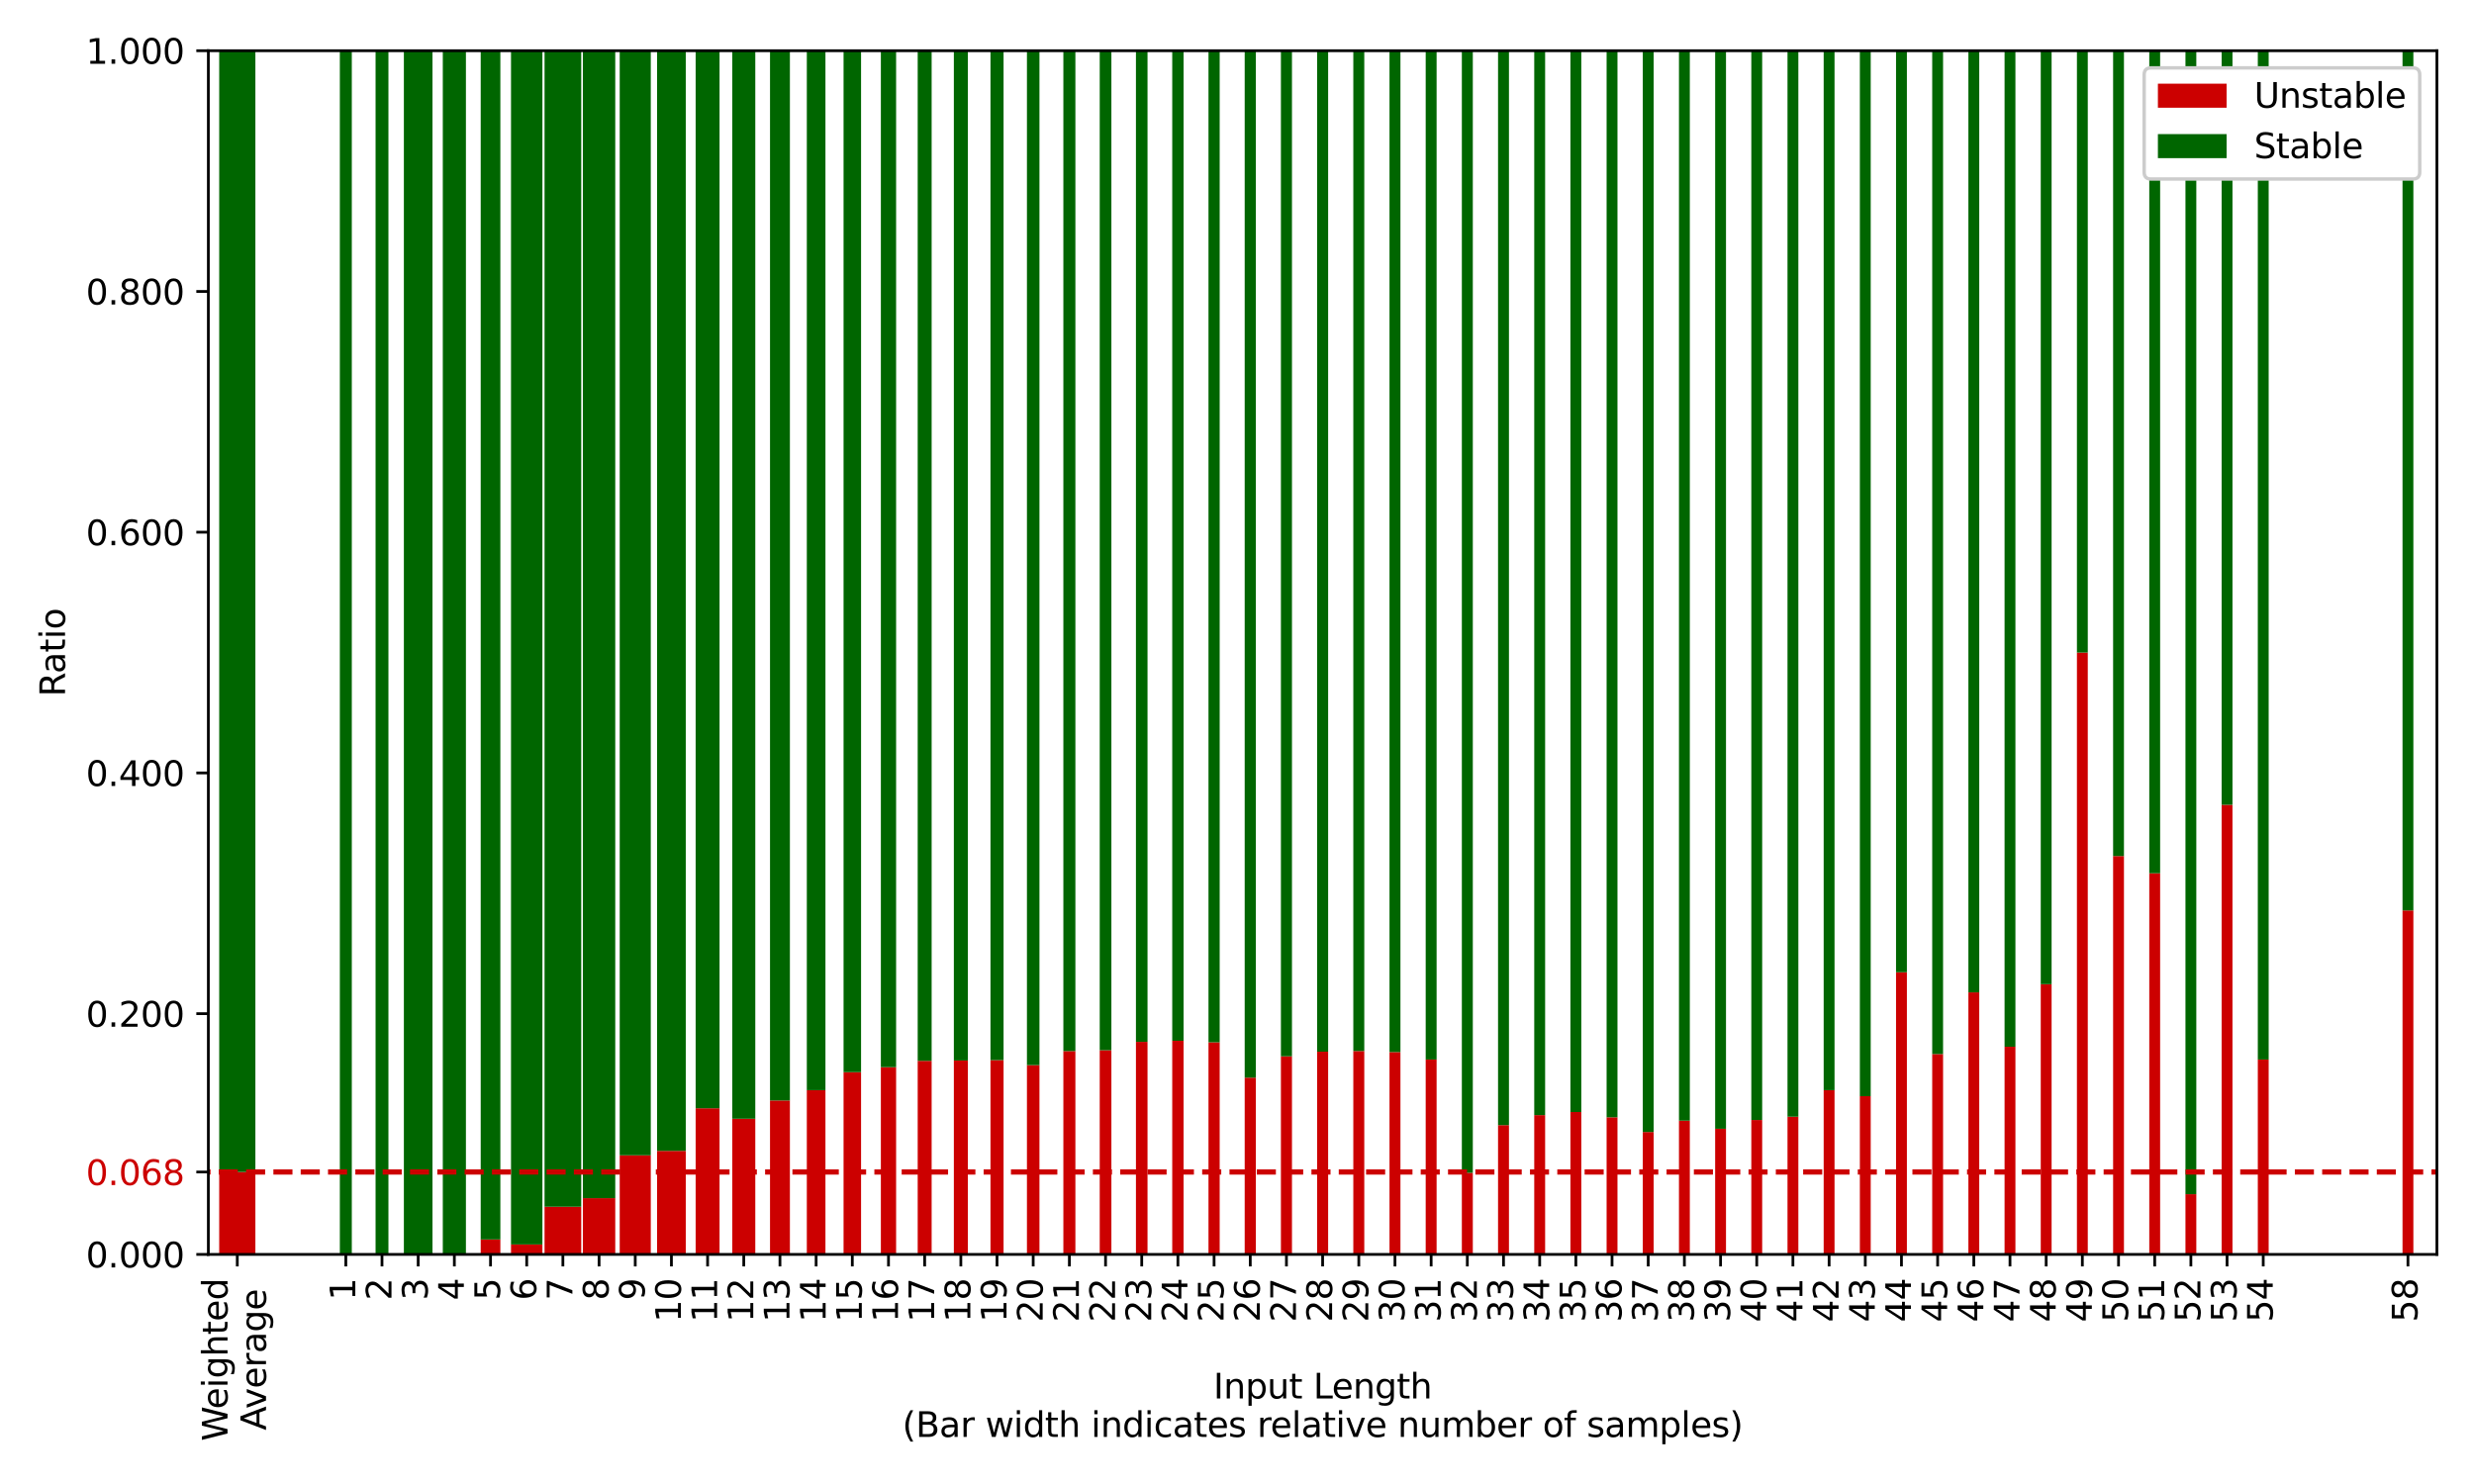 <?xml version="1.0" encoding="utf-8" standalone="no"?>
<!DOCTYPE svg PUBLIC "-//W3C//DTD SVG 1.1//EN"
  "http://www.w3.org/Graphics/SVG/1.1/DTD/svg11.dtd">
<svg xmlns:xlink="http://www.w3.org/1999/xlink" width="720pt" height="432pt" viewBox="0 0 720 432" xmlns="http://www.w3.org/2000/svg" version="1.1">
 <defs>
  <style type="text/css">*{stroke-linejoin: round; stroke-linecap: butt}</style>
 </defs>
 <g id="figure_1">
  <g id="patch_1">
   <path d="M 0 432 
L 720 432 
L 720 0 
L 0 0 
z
" style="fill: #ffffff"/>
  </g>
  <g id="axes_1">
   <g id="patch_2">
    <path d="M 60.635 365.161 
L 709.2 365.161 
L 709.2 14.76 
L 60.635 14.76 
z
" style="fill: #ffffff"/>
   </g>
   <g id="patch_3">
    <path d="M 63.794 365.161 
L 74.322 365.161 
L 74.322 341.174 
L 63.794 341.174 
z
" clip-path="url(#pdeadf433e2)" style="fill: #cc0000"/>
   </g>
   <g id="patch_4">
    <path d="M 98.902 365.161 
L 102.385 365.161 
L 102.385 365.161 
L 98.902 365.161 
z
" clip-path="url(#pdeadf433e2)" style="fill: #cc0000"/>
   </g>
   <g id="patch_5">
    <path d="M 109.301 365.161 
L 113.044 365.161 
L 113.044 365.161 
L 109.301 365.161 
z
" clip-path="url(#pdeadf433e2)" style="fill: #cc0000"/>
   </g>
   <g id="patch_6">
    <path d="M 117.538 365.161 
L 125.865 365.161 
L 125.865 365.161 
L 117.538 365.161 
z
" clip-path="url(#pdeadf433e2)" style="fill: #cc0000"/>
   </g>
   <g id="patch_7">
    <path d="M 128.865 365.161 
L 135.595 365.161 
L 135.595 365.161 
L 128.865 365.161 
z
" clip-path="url(#pdeadf433e2)" style="fill: #cc0000"/>
   </g>
   <g id="patch_8">
    <path d="M 139.899 365.161 
L 145.618 365.161 
L 145.618 360.816 
L 139.899 360.816 
z
" clip-path="url(#pdeadf433e2)" style="fill: #cc0000"/>
   </g>
   <g id="patch_9">
    <path d="M 148.717 365.161 
L 157.857 365.161 
L 157.857 362.265 
L 148.717 362.265 
z
" clip-path="url(#pdeadf433e2)" style="fill: #cc0000"/>
   </g>
   <g id="patch_10">
    <path d="M 158.476 365.161 
L 169.155 365.161 
L 169.155 351.293 
L 158.476 351.293 
z
" clip-path="url(#pdeadf433e2)" style="fill: #cc0000"/>
   </g>
   <g id="patch_11">
    <path d="M 169.633 365.161 
L 179.055 365.161 
L 179.055 348.778 
L 169.633 348.778 
z
" clip-path="url(#pdeadf433e2)" style="fill: #cc0000"/>
   </g>
   <g id="patch_12">
    <path d="M 180.354 365.161 
L 189.393 365.161 
L 189.393 336.31 
L 180.354 336.31 
z
" clip-path="url(#pdeadf433e2)" style="fill: #cc0000"/>
   </g>
   <g id="patch_13">
    <path d="M 191.226 365.161 
L 199.577 365.161 
L 199.577 335.013 
L 191.226 335.013 
z
" clip-path="url(#pdeadf433e2)" style="fill: #cc0000"/>
   </g>
   <g id="patch_14">
    <path d="M 202.452 365.161 
L 209.409 365.161 
L 209.409 322.625 
L 202.452 322.625 
z
" clip-path="url(#pdeadf433e2)" style="fill: #cc0000"/>
   </g>
   <g id="patch_15">
    <path d="M 213.108 365.161 
L 219.81 365.161 
L 219.81 325.662 
L 213.108 325.662 
z
" clip-path="url(#pdeadf433e2)" style="fill: #cc0000"/>
   </g>
   <g id="patch_16">
    <path d="M 224.095 365.161 
L 229.881 365.161 
L 229.881 320.348 
L 224.095 320.348 
z
" clip-path="url(#pdeadf433e2)" style="fill: #cc0000"/>
   </g>
   <g id="patch_17">
    <path d="M 234.806 365.161 
L 240.227 365.161 
L 240.227 317.354 
L 234.806 317.354 
z
" clip-path="url(#pdeadf433e2)" style="fill: #cc0000"/>
   </g>
   <g id="patch_18">
    <path d="M 245.499 365.161 
L 250.591 365.161 
L 250.591 312.107 
L 245.499 312.107 
z
" clip-path="url(#pdeadf433e2)" style="fill: #cc0000"/>
   </g>
   <g id="patch_19">
    <path d="M 256.356 365.161 
L 260.792 365.161 
L 260.792 310.663 
L 256.356 310.663 
z
" clip-path="url(#pdeadf433e2)" style="fill: #cc0000"/>
   </g>
   <g id="patch_20">
    <path d="M 267.073 365.161 
L 271.132 365.161 
L 271.132 308.821 
L 267.073 308.821 
z
" clip-path="url(#pdeadf433e2)" style="fill: #cc0000"/>
   </g>
   <g id="patch_21">
    <path d="M 277.597 365.161 
L 281.665 365.161 
L 281.665 308.71 
L 277.597 308.71 
z
" clip-path="url(#pdeadf433e2)" style="fill: #cc0000"/>
   </g>
   <g id="patch_22">
    <path d="M 288.255 365.161 
L 292.064 365.161 
L 292.064 308.609 
L 288.255 308.609 
z
" clip-path="url(#pdeadf433e2)" style="fill: #cc0000"/>
   </g>
   <g id="patch_23">
    <path d="M 298.868 365.161 
L 302.509 365.161 
L 302.509 310.067 
L 298.868 310.067 
z
" clip-path="url(#pdeadf433e2)" style="fill: #cc0000"/>
   </g>
   <g id="patch_24">
    <path d="M 309.467 365.161 
L 312.967 365.161 
L 312.967 305.963 
L 309.467 305.963 
z
" clip-path="url(#pdeadf433e2)" style="fill: #cc0000"/>
   </g>
   <g id="patch_25">
    <path d="M 320.048 365.161 
L 323.444 365.161 
L 323.444 305.716 
L 320.048 305.716 
z
" clip-path="url(#pdeadf433e2)" style="fill: #cc0000"/>
   </g>
   <g id="patch_26">
    <path d="M 330.589 365.161 
L 333.959 365.161 
L 333.959 303.276 
L 330.589 303.276 
z
" clip-path="url(#pdeadf433e2)" style="fill: #cc0000"/>
   </g>
   <g id="patch_27">
    <path d="M 341.152 365.161 
L 344.454 365.161 
L 344.454 302.976 
L 341.152 302.976 
z
" clip-path="url(#pdeadf433e2)" style="fill: #cc0000"/>
   </g>
   <g id="patch_28">
    <path d="M 351.703 365.161 
L 354.96 365.161 
L 354.96 303.41 
L 351.703 303.41 
z
" clip-path="url(#pdeadf433e2)" style="fill: #cc0000"/>
   </g>
   <g id="patch_29">
    <path d="M 362.238 365.161 
L 365.483 365.161 
L 365.483 313.713 
L 362.238 313.713 
z
" clip-path="url(#pdeadf433e2)" style="fill: #cc0000"/>
   </g>
   <g id="patch_30">
    <path d="M 372.78 365.161 
L 375.998 365.161 
L 375.998 307.479 
L 372.78 307.479 
z
" clip-path="url(#pdeadf433e2)" style="fill: #cc0000"/>
   </g>
   <g id="patch_31">
    <path d="M 383.311 365.161 
L 386.524 365.161 
L 386.524 306.152 
L 383.311 306.152 
z
" clip-path="url(#pdeadf433e2)" style="fill: #cc0000"/>
   </g>
   <g id="patch_32">
    <path d="M 393.85 365.161 
L 397.042 365.161 
L 397.042 305.95 
L 393.85 305.95 
z
" clip-path="url(#pdeadf433e2)" style="fill: #cc0000"/>
   </g>
   <g id="patch_33">
    <path d="M 404.383 365.161 
L 407.566 365.161 
L 407.566 306.262 
L 404.383 306.262 
z
" clip-path="url(#pdeadf433e2)" style="fill: #cc0000"/>
   </g>
   <g id="patch_34">
    <path d="M 414.915 365.161 
L 418.092 365.161 
L 418.092 308.434 
L 414.915 308.434 
z
" clip-path="url(#pdeadf433e2)" style="fill: #cc0000"/>
   </g>
   <g id="patch_35">
    <path d="M 425.437 365.161 
L 428.627 365.161 
L 428.627 341.39 
L 425.437 341.39 
z
" clip-path="url(#pdeadf433e2)" style="fill: #cc0000"/>
   </g>
   <g id="patch_36">
    <path d="M 435.974 365.161 
L 439.148 365.161 
L 439.148 327.536 
L 435.974 327.536 
z
" clip-path="url(#pdeadf433e2)" style="fill: #cc0000"/>
   </g>
   <g id="patch_37">
    <path d="M 446.505 365.161 
L 449.674 365.161 
L 449.674 324.61 
L 446.505 324.61 
z
" clip-path="url(#pdeadf433e2)" style="fill: #cc0000"/>
   </g>
   <g id="patch_38">
    <path d="M 457.035 365.161 
L 460.201 365.161 
L 460.201 323.705 
L 457.035 323.705 
z
" clip-path="url(#pdeadf433e2)" style="fill: #cc0000"/>
   </g>
   <g id="patch_39">
    <path d="M 467.565 365.161 
L 470.729 365.161 
L 470.729 325.251 
L 467.565 325.251 
z
" clip-path="url(#pdeadf433e2)" style="fill: #cc0000"/>
   </g>
   <g id="patch_40">
    <path d="M 478.094 365.161 
L 481.257 365.161 
L 481.257 329.537 
L 478.094 329.537 
z
" clip-path="url(#pdeadf433e2)" style="fill: #cc0000"/>
   </g>
   <g id="patch_41">
    <path d="M 488.624 365.161 
L 491.784 365.161 
L 491.784 326.221 
L 488.624 326.221 
z
" clip-path="url(#pdeadf433e2)" style="fill: #cc0000"/>
   </g>
   <g id="patch_42">
    <path d="M 499.153 365.161 
L 502.313 365.161 
L 502.313 328.598 
L 499.153 328.598 
z
" clip-path="url(#pdeadf433e2)" style="fill: #cc0000"/>
   </g>
   <g id="patch_43">
    <path d="M 509.681 365.161 
L 512.841 365.161 
L 512.841 326.026 
L 509.681 326.026 
z
" clip-path="url(#pdeadf433e2)" style="fill: #cc0000"/>
   </g>
   <g id="patch_44">
    <path d="M 520.21 365.161 
L 523.37 365.161 
L 523.37 325.078 
L 520.21 325.078 
z
" clip-path="url(#pdeadf433e2)" style="fill: #cc0000"/>
   </g>
   <g id="patch_45">
    <path d="M 530.739 365.161 
L 533.898 365.161 
L 533.898 317.349 
L 530.739 317.349 
z
" clip-path="url(#pdeadf433e2)" style="fill: #cc0000"/>
   </g>
   <g id="patch_46">
    <path d="M 541.268 365.161 
L 544.427 365.161 
L 544.427 319.105 
L 541.268 319.105 
z
" clip-path="url(#pdeadf433e2)" style="fill: #cc0000"/>
   </g>
   <g id="patch_47">
    <path d="M 551.796 365.161 
L 554.956 365.161 
L 554.956 283.028 
L 551.796 283.028 
z
" clip-path="url(#pdeadf433e2)" style="fill: #cc0000"/>
   </g>
   <g id="patch_48">
    <path d="M 562.325 365.161 
L 565.484 365.161 
L 565.484 306.842 
L 562.325 306.842 
z
" clip-path="url(#pdeadf433e2)" style="fill: #cc0000"/>
   </g>
   <g id="patch_49">
    <path d="M 572.854 365.161 
L 576.013 365.161 
L 576.013 288.883 
L 572.854 288.883 
z
" clip-path="url(#pdeadf433e2)" style="fill: #cc0000"/>
   </g>
   <g id="patch_50">
    <path d="M 583.383 365.161 
L 586.541 365.161 
L 586.541 304.7 
L 583.383 304.7 
z
" clip-path="url(#pdeadf433e2)" style="fill: #cc0000"/>
   </g>
   <g id="patch_51">
    <path d="M 593.911 365.161 
L 597.07 365.161 
L 597.07 286.5 
L 593.911 286.5 
z
" clip-path="url(#pdeadf433e2)" style="fill: #cc0000"/>
   </g>
   <g id="patch_52">
    <path d="M 604.44 365.161 
L 607.599 365.161 
L 607.599 189.96 
L 604.44 189.96 
z
" clip-path="url(#pdeadf433e2)" style="fill: #cc0000"/>
   </g>
   <g id="patch_53">
    <path d="M 614.969 365.161 
L 618.127 365.161 
L 618.127 249.195 
L 614.969 249.195 
z
" clip-path="url(#pdeadf433e2)" style="fill: #cc0000"/>
   </g>
   <g id="patch_54">
    <path d="M 625.497 365.161 
L 628.656 365.161 
L 628.656 254.201 
L 625.497 254.201 
z
" clip-path="url(#pdeadf433e2)" style="fill: #cc0000"/>
   </g>
   <g id="patch_55">
    <path d="M 636.026 365.161 
L 639.184 365.161 
L 639.184 347.641 
L 636.026 347.641 
z
" clip-path="url(#pdeadf433e2)" style="fill: #cc0000"/>
   </g>
   <g id="patch_56">
    <path d="M 646.555 365.161 
L 649.713 365.161 
L 649.713 234.282 
L 646.555 234.282 
z
" clip-path="url(#pdeadf433e2)" style="fill: #cc0000"/>
   </g>
   <g id="patch_57">
    <path d="M 657.083 365.161 
L 660.242 365.161 
L 660.242 308.429 
L 657.083 308.429 
z
" clip-path="url(#pdeadf433e2)" style="fill: #cc0000"/>
   </g>
   <g id="patch_58">
    <path d="M 699.198 365.161 
L 702.356 365.161 
L 702.356 265.046 
L 699.198 265.046 
z
" clip-path="url(#pdeadf433e2)" style="fill: #cc0000"/>
   </g>
   <g id="patch_59">
    <path d="M 63.794 341.174 
L 74.322 341.174 
L 74.322 14.76 
L 63.794 14.76 
z
" clip-path="url(#pdeadf433e2)" style="fill: #006600"/>
   </g>
   <g id="patch_60">
    <path d="M 98.902 365.161 
L 102.385 365.161 
L 102.385 14.76 
L 98.902 14.76 
z
" clip-path="url(#pdeadf433e2)" style="fill: #006600"/>
   </g>
   <g id="patch_61">
    <path d="M 109.301 365.161 
L 113.044 365.161 
L 113.044 14.76 
L 109.301 14.76 
z
" clip-path="url(#pdeadf433e2)" style="fill: #006600"/>
   </g>
   <g id="patch_62">
    <path d="M 117.538 365.161 
L 125.865 365.161 
L 125.865 14.76 
L 117.538 14.76 
z
" clip-path="url(#pdeadf433e2)" style="fill: #006600"/>
   </g>
   <g id="patch_63">
    <path d="M 128.865 365.161 
L 135.595 365.161 
L 135.595 14.76 
L 128.865 14.76 
z
" clip-path="url(#pdeadf433e2)" style="fill: #006600"/>
   </g>
   <g id="patch_64">
    <path d="M 139.899 360.816 
L 145.618 360.816 
L 145.618 14.76 
L 139.899 14.76 
z
" clip-path="url(#pdeadf433e2)" style="fill: #006600"/>
   </g>
   <g id="patch_65">
    <path d="M 148.717 362.265 
L 157.857 362.265 
L 157.857 14.76 
L 148.717 14.76 
z
" clip-path="url(#pdeadf433e2)" style="fill: #006600"/>
   </g>
   <g id="patch_66">
    <path d="M 158.476 351.293 
L 169.155 351.293 
L 169.155 14.76 
L 158.476 14.76 
z
" clip-path="url(#pdeadf433e2)" style="fill: #006600"/>
   </g>
   <g id="patch_67">
    <path d="M 169.633 348.778 
L 179.055 348.778 
L 179.055 14.76 
L 169.633 14.76 
z
" clip-path="url(#pdeadf433e2)" style="fill: #006600"/>
   </g>
   <g id="patch_68">
    <path d="M 180.354 336.31 
L 189.393 336.31 
L 189.393 14.76 
L 180.354 14.76 
z
" clip-path="url(#pdeadf433e2)" style="fill: #006600"/>
   </g>
   <g id="patch_69">
    <path d="M 191.226 335.013 
L 199.577 335.013 
L 199.577 14.76 
L 191.226 14.76 
z
" clip-path="url(#pdeadf433e2)" style="fill: #006600"/>
   </g>
   <g id="patch_70">
    <path d="M 202.452 322.625 
L 209.409 322.625 
L 209.409 14.76 
L 202.452 14.76 
z
" clip-path="url(#pdeadf433e2)" style="fill: #006600"/>
   </g>
   <g id="patch_71">
    <path d="M 213.108 325.662 
L 219.81 325.662 
L 219.81 14.76 
L 213.108 14.76 
z
" clip-path="url(#pdeadf433e2)" style="fill: #006600"/>
   </g>
   <g id="patch_72">
    <path d="M 224.095 320.348 
L 229.881 320.348 
L 229.881 14.76 
L 224.095 14.76 
z
" clip-path="url(#pdeadf433e2)" style="fill: #006600"/>
   </g>
   <g id="patch_73">
    <path d="M 234.806 317.354 
L 240.227 317.354 
L 240.227 14.76 
L 234.806 14.76 
z
" clip-path="url(#pdeadf433e2)" style="fill: #006600"/>
   </g>
   <g id="patch_74">
    <path d="M 245.499 312.107 
L 250.591 312.107 
L 250.591 14.76 
L 245.499 14.76 
z
" clip-path="url(#pdeadf433e2)" style="fill: #006600"/>
   </g>
   <g id="patch_75">
    <path d="M 256.356 310.663 
L 260.792 310.663 
L 260.792 14.76 
L 256.356 14.76 
z
" clip-path="url(#pdeadf433e2)" style="fill: #006600"/>
   </g>
   <g id="patch_76">
    <path d="M 267.073 308.821 
L 271.132 308.821 
L 271.132 14.76 
L 267.073 14.76 
z
" clip-path="url(#pdeadf433e2)" style="fill: #006600"/>
   </g>
   <g id="patch_77">
    <path d="M 277.597 308.71 
L 281.665 308.71 
L 281.665 14.76 
L 277.597 14.76 
z
" clip-path="url(#pdeadf433e2)" style="fill: #006600"/>
   </g>
   <g id="patch_78">
    <path d="M 288.255 308.609 
L 292.064 308.609 
L 292.064 14.76 
L 288.255 14.76 
z
" clip-path="url(#pdeadf433e2)" style="fill: #006600"/>
   </g>
   <g id="patch_79">
    <path d="M 298.868 310.067 
L 302.509 310.067 
L 302.509 14.76 
L 298.868 14.76 
z
" clip-path="url(#pdeadf433e2)" style="fill: #006600"/>
   </g>
   <g id="patch_80">
    <path d="M 309.467 305.963 
L 312.967 305.963 
L 312.967 14.76 
L 309.467 14.76 
z
" clip-path="url(#pdeadf433e2)" style="fill: #006600"/>
   </g>
   <g id="patch_81">
    <path d="M 320.048 305.716 
L 323.444 305.716 
L 323.444 14.76 
L 320.048 14.76 
z
" clip-path="url(#pdeadf433e2)" style="fill: #006600"/>
   </g>
   <g id="patch_82">
    <path d="M 330.589 303.276 
L 333.959 303.276 
L 333.959 14.76 
L 330.589 14.76 
z
" clip-path="url(#pdeadf433e2)" style="fill: #006600"/>
   </g>
   <g id="patch_83">
    <path d="M 341.152 302.976 
L 344.454 302.976 
L 344.454 14.76 
L 341.152 14.76 
z
" clip-path="url(#pdeadf433e2)" style="fill: #006600"/>
   </g>
   <g id="patch_84">
    <path d="M 351.703 303.41 
L 354.96 303.41 
L 354.96 14.76 
L 351.703 14.76 
z
" clip-path="url(#pdeadf433e2)" style="fill: #006600"/>
   </g>
   <g id="patch_85">
    <path d="M 362.238 313.713 
L 365.483 313.713 
L 365.483 14.76 
L 362.238 14.76 
z
" clip-path="url(#pdeadf433e2)" style="fill: #006600"/>
   </g>
   <g id="patch_86">
    <path d="M 372.78 307.479 
L 375.998 307.479 
L 375.998 14.76 
L 372.78 14.76 
z
" clip-path="url(#pdeadf433e2)" style="fill: #006600"/>
   </g>
   <g id="patch_87">
    <path d="M 383.311 306.152 
L 386.524 306.152 
L 386.524 14.76 
L 383.311 14.76 
z
" clip-path="url(#pdeadf433e2)" style="fill: #006600"/>
   </g>
   <g id="patch_88">
    <path d="M 393.85 305.95 
L 397.042 305.95 
L 397.042 14.76 
L 393.85 14.76 
z
" clip-path="url(#pdeadf433e2)" style="fill: #006600"/>
   </g>
   <g id="patch_89">
    <path d="M 404.383 306.262 
L 407.566 306.262 
L 407.566 14.76 
L 404.383 14.76 
z
" clip-path="url(#pdeadf433e2)" style="fill: #006600"/>
   </g>
   <g id="patch_90">
    <path d="M 414.915 308.434 
L 418.092 308.434 
L 418.092 14.76 
L 414.915 14.76 
z
" clip-path="url(#pdeadf433e2)" style="fill: #006600"/>
   </g>
   <g id="patch_91">
    <path d="M 425.437 341.39 
L 428.627 341.39 
L 428.627 14.76 
L 425.437 14.76 
z
" clip-path="url(#pdeadf433e2)" style="fill: #006600"/>
   </g>
   <g id="patch_92">
    <path d="M 435.974 327.536 
L 439.148 327.536 
L 439.148 14.76 
L 435.974 14.76 
z
" clip-path="url(#pdeadf433e2)" style="fill: #006600"/>
   </g>
   <g id="patch_93">
    <path d="M 446.505 324.61 
L 449.674 324.61 
L 449.674 14.76 
L 446.505 14.76 
z
" clip-path="url(#pdeadf433e2)" style="fill: #006600"/>
   </g>
   <g id="patch_94">
    <path d="M 457.035 323.705 
L 460.201 323.705 
L 460.201 14.76 
L 457.035 14.76 
z
" clip-path="url(#pdeadf433e2)" style="fill: #006600"/>
   </g>
   <g id="patch_95">
    <path d="M 467.565 325.251 
L 470.729 325.251 
L 470.729 14.76 
L 467.565 14.76 
z
" clip-path="url(#pdeadf433e2)" style="fill: #006600"/>
   </g>
   <g id="patch_96">
    <path d="M 478.094 329.537 
L 481.257 329.537 
L 481.257 14.76 
L 478.094 14.76 
z
" clip-path="url(#pdeadf433e2)" style="fill: #006600"/>
   </g>
   <g id="patch_97">
    <path d="M 488.624 326.221 
L 491.784 326.221 
L 491.784 14.76 
L 488.624 14.76 
z
" clip-path="url(#pdeadf433e2)" style="fill: #006600"/>
   </g>
   <g id="patch_98">
    <path d="M 499.153 328.598 
L 502.313 328.598 
L 502.313 14.76 
L 499.153 14.76 
z
" clip-path="url(#pdeadf433e2)" style="fill: #006600"/>
   </g>
   <g id="patch_99">
    <path d="M 509.681 326.026 
L 512.841 326.026 
L 512.841 14.76 
L 509.681 14.76 
z
" clip-path="url(#pdeadf433e2)" style="fill: #006600"/>
   </g>
   <g id="patch_100">
    <path d="M 520.21 325.078 
L 523.37 325.078 
L 523.37 14.76 
L 520.21 14.76 
z
" clip-path="url(#pdeadf433e2)" style="fill: #006600"/>
   </g>
   <g id="patch_101">
    <path d="M 530.739 317.349 
L 533.898 317.349 
L 533.898 14.76 
L 530.739 14.76 
z
" clip-path="url(#pdeadf433e2)" style="fill: #006600"/>
   </g>
   <g id="patch_102">
    <path d="M 541.268 319.105 
L 544.427 319.105 
L 544.427 14.76 
L 541.268 14.76 
z
" clip-path="url(#pdeadf433e2)" style="fill: #006600"/>
   </g>
   <g id="patch_103">
    <path d="M 551.796 283.028 
L 554.956 283.028 
L 554.956 14.76 
L 551.796 14.76 
z
" clip-path="url(#pdeadf433e2)" style="fill: #006600"/>
   </g>
   <g id="patch_104">
    <path d="M 562.325 306.842 
L 565.484 306.842 
L 565.484 14.76 
L 562.325 14.76 
z
" clip-path="url(#pdeadf433e2)" style="fill: #006600"/>
   </g>
   <g id="patch_105">
    <path d="M 572.854 288.883 
L 576.013 288.883 
L 576.013 14.76 
L 572.854 14.76 
z
" clip-path="url(#pdeadf433e2)" style="fill: #006600"/>
   </g>
   <g id="patch_106">
    <path d="M 583.383 304.7 
L 586.541 304.7 
L 586.541 14.76 
L 583.383 14.76 
z
" clip-path="url(#pdeadf433e2)" style="fill: #006600"/>
   </g>
   <g id="patch_107">
    <path d="M 593.911 286.5 
L 597.07 286.5 
L 597.07 14.76 
L 593.911 14.76 
z
" clip-path="url(#pdeadf433e2)" style="fill: #006600"/>
   </g>
   <g id="patch_108">
    <path d="M 604.44 189.96 
L 607.599 189.96 
L 607.599 14.76 
L 604.44 14.76 
z
" clip-path="url(#pdeadf433e2)" style="fill: #006600"/>
   </g>
   <g id="patch_109">
    <path d="M 614.969 249.195 
L 618.127 249.195 
L 618.127 14.76 
L 614.969 14.76 
z
" clip-path="url(#pdeadf433e2)" style="fill: #006600"/>
   </g>
   <g id="patch_110">
    <path d="M 625.497 254.201 
L 628.656 254.201 
L 628.656 14.76 
L 625.497 14.76 
z
" clip-path="url(#pdeadf433e2)" style="fill: #006600"/>
   </g>
   <g id="patch_111">
    <path d="M 636.026 347.641 
L 639.184 347.641 
L 639.184 14.76 
L 636.026 14.76 
z
" clip-path="url(#pdeadf433e2)" style="fill: #006600"/>
   </g>
   <g id="patch_112">
    <path d="M 646.555 234.282 
L 649.713 234.282 
L 649.713 14.76 
L 646.555 14.76 
z
" clip-path="url(#pdeadf433e2)" style="fill: #006600"/>
   </g>
   <g id="patch_113">
    <path d="M 657.083 308.429 
L 660.242 308.429 
L 660.242 14.76 
L 657.083 14.76 
z
" clip-path="url(#pdeadf433e2)" style="fill: #006600"/>
   </g>
   <g id="patch_114">
    <path d="M 699.198 265.046 
L 702.356 265.046 
L 702.356 14.76 
L 699.198 14.76 
z
" clip-path="url(#pdeadf433e2)" style="fill: #006600"/>
   </g>
   <g id="matplotlib.axis_1">
    <g id="xtick_1">
     <g id="line2d_1">
      <defs>
       <path id="m2b99b7fdfa" d="M 0 0 
L 0 3.5 
" style="stroke: #000000; stroke-width: 0.8"/>
      </defs>
      <g>
       <use xlink:href="#m2b99b7fdfa" x="69.058" y="365.161" style="stroke: #000000; stroke-width: 0.8"/>
      </g>
     </g>
     <g id="text_1">
      <!-- Weighted -->
      <g transform="translate(66.218 419.5) rotate(-90) scale(0.1 -0.1)">
       <defs>
        <path id="DejaVuSans-57" d="M 213 4666 
L 850 4666 
L 1831 722 
L 2809 4666 
L 3519 4666 
L 4500 722 
L 5478 4666 
L 6119 4666 
L 4947 0 
L 4153 0 
L 3169 4050 
L 2175 0 
L 1381 0 
L 213 4666 
z
" transform="scale(0.016)"/>
        <path id="DejaVuSans-65" d="M 3597 1894 
L 3597 1613 
L 953 1613 
Q 991 1019 1311 708 
Q 1631 397 2203 397 
Q 2534 397 2845 478 
Q 3156 559 3463 722 
L 3463 178 
Q 3153 47 2828 -22 
Q 2503 -91 2169 -91 
Q 1331 -91 842 396 
Q 353 884 353 1716 
Q 353 2575 817 3079 
Q 1281 3584 2069 3584 
Q 2775 3584 3186 3129 
Q 3597 2675 3597 1894 
z
M 3022 2063 
Q 3016 2534 2758 2815 
Q 2500 3097 2075 3097 
Q 1594 3097 1305 2825 
Q 1016 2553 972 2059 
L 3022 2063 
z
" transform="scale(0.016)"/>
        <path id="DejaVuSans-69" d="M 603 3500 
L 1178 3500 
L 1178 0 
L 603 0 
L 603 3500 
z
M 603 4863 
L 1178 4863 
L 1178 4134 
L 603 4134 
L 603 4863 
z
" transform="scale(0.016)"/>
        <path id="DejaVuSans-67" d="M 2906 1791 
Q 2906 2416 2648 2759 
Q 2391 3103 1925 3103 
Q 1463 3103 1205 2759 
Q 947 2416 947 1791 
Q 947 1169 1205 825 
Q 1463 481 1925 481 
Q 2391 481 2648 825 
Q 2906 1169 2906 1791 
z
M 3481 434 
Q 3481 -459 3084 -895 
Q 2688 -1331 1869 -1331 
Q 1566 -1331 1297 -1286 
Q 1028 -1241 775 -1147 
L 775 -588 
Q 1028 -725 1275 -790 
Q 1522 -856 1778 -856 
Q 2344 -856 2625 -561 
Q 2906 -266 2906 331 
L 2906 616 
Q 2728 306 2450 153 
Q 2172 0 1784 0 
Q 1141 0 747 490 
Q 353 981 353 1791 
Q 353 2603 747 3093 
Q 1141 3584 1784 3584 
Q 2172 3584 2450 3431 
Q 2728 3278 2906 2969 
L 2906 3500 
L 3481 3500 
L 3481 434 
z
" transform="scale(0.016)"/>
        <path id="DejaVuSans-68" d="M 3513 2113 
L 3513 0 
L 2938 0 
L 2938 2094 
Q 2938 2591 2744 2837 
Q 2550 3084 2163 3084 
Q 1697 3084 1428 2787 
Q 1159 2491 1159 1978 
L 1159 0 
L 581 0 
L 581 4863 
L 1159 4863 
L 1159 2956 
Q 1366 3272 1645 3428 
Q 1925 3584 2291 3584 
Q 2894 3584 3203 3211 
Q 3513 2838 3513 2113 
z
" transform="scale(0.016)"/>
        <path id="DejaVuSans-74" d="M 1172 4494 
L 1172 3500 
L 2356 3500 
L 2356 3053 
L 1172 3053 
L 1172 1153 
Q 1172 725 1289 603 
Q 1406 481 1766 481 
L 2356 481 
L 2356 0 
L 1766 0 
Q 1100 0 847 248 
Q 594 497 594 1153 
L 594 3053 
L 172 3053 
L 172 3500 
L 594 3500 
L 594 4494 
L 1172 4494 
z
" transform="scale(0.016)"/>
        <path id="DejaVuSans-64" d="M 2906 2969 
L 2906 4863 
L 3481 4863 
L 3481 0 
L 2906 0 
L 2906 525 
Q 2725 213 2448 61 
Q 2172 -91 1784 -91 
Q 1150 -91 751 415 
Q 353 922 353 1747 
Q 353 2572 751 3078 
Q 1150 3584 1784 3584 
Q 2172 3584 2448 3432 
Q 2725 3281 2906 2969 
z
M 947 1747 
Q 947 1113 1208 752 
Q 1469 391 1925 391 
Q 2381 391 2643 752 
Q 2906 1113 2906 1747 
Q 2906 2381 2643 2742 
Q 2381 3103 1925 3103 
Q 1469 3103 1208 2742 
Q 947 2381 947 1747 
z
" transform="scale(0.016)"/>
       </defs>
       <use xlink:href="#DejaVuSans-57"/>
       <use xlink:href="#DejaVuSans-65" transform="translate(93.002 0)"/>
       <use xlink:href="#DejaVuSans-69" transform="translate(154.525 0)"/>
       <use xlink:href="#DejaVuSans-67" transform="translate(182.309 0)"/>
       <use xlink:href="#DejaVuSans-68" transform="translate(245.785 0)"/>
       <use xlink:href="#DejaVuSans-74" transform="translate(309.164 0)"/>
       <use xlink:href="#DejaVuSans-65" transform="translate(348.373 0)"/>
       <use xlink:href="#DejaVuSans-64" transform="translate(409.896 0)"/>
      </g>
      <!-- Average -->
      <g transform="translate(77.416 416.363) rotate(-90) scale(0.1 -0.1)">
       <defs>
        <path id="DejaVuSans-41" d="M 2188 4044 
L 1331 1722 
L 3047 1722 
L 2188 4044 
z
M 1831 4666 
L 2547 4666 
L 4325 0 
L 3669 0 
L 3244 1197 
L 1141 1197 
L 716 0 
L 50 0 
L 1831 4666 
z
" transform="scale(0.016)"/>
        <path id="DejaVuSans-76" d="M 191 3500 
L 800 3500 
L 1894 563 
L 2988 3500 
L 3597 3500 
L 2284 0 
L 1503 0 
L 191 3500 
z
" transform="scale(0.016)"/>
        <path id="DejaVuSans-72" d="M 2631 2963 
Q 2534 3019 2420 3045 
Q 2306 3072 2169 3072 
Q 1681 3072 1420 2755 
Q 1159 2438 1159 1844 
L 1159 0 
L 581 0 
L 581 3500 
L 1159 3500 
L 1159 2956 
Q 1341 3275 1631 3429 
Q 1922 3584 2338 3584 
Q 2397 3584 2469 3576 
Q 2541 3569 2628 3553 
L 2631 2963 
z
" transform="scale(0.016)"/>
        <path id="DejaVuSans-61" d="M 2194 1759 
Q 1497 1759 1228 1600 
Q 959 1441 959 1056 
Q 959 750 1161 570 
Q 1363 391 1709 391 
Q 2188 391 2477 730 
Q 2766 1069 2766 1631 
L 2766 1759 
L 2194 1759 
z
M 3341 1997 
L 3341 0 
L 2766 0 
L 2766 531 
Q 2569 213 2275 61 
Q 1981 -91 1556 -91 
Q 1019 -91 701 211 
Q 384 513 384 1019 
Q 384 1609 779 1909 
Q 1175 2209 1959 2209 
L 2766 2209 
L 2766 2266 
Q 2766 2663 2505 2880 
Q 2244 3097 1772 3097 
Q 1472 3097 1187 3025 
Q 903 2953 641 2809 
L 641 3341 
Q 956 3463 1253 3523 
Q 1550 3584 1831 3584 
Q 2591 3584 2966 3190 
Q 3341 2797 3341 1997 
z
" transform="scale(0.016)"/>
       </defs>
       <use xlink:href="#DejaVuSans-41"/>
       <use xlink:href="#DejaVuSans-76" transform="translate(62.533 0)"/>
       <use xlink:href="#DejaVuSans-65" transform="translate(121.713 0)"/>
       <use xlink:href="#DejaVuSans-72" transform="translate(183.236 0)"/>
       <use xlink:href="#DejaVuSans-61" transform="translate(224.35 0)"/>
       <use xlink:href="#DejaVuSans-67" transform="translate(285.629 0)"/>
       <use xlink:href="#DejaVuSans-65" transform="translate(349.105 0)"/>
      </g>
     </g>
    </g>
    <g id="xtick_2">
     <g id="line2d_2">
      <g>
       <use xlink:href="#m2b99b7fdfa" x="100.644" y="365.161" style="stroke: #000000; stroke-width: 0.8"/>
      </g>
     </g>
     <g id="text_2">
      <!-- 1 -->
      <g transform="translate(103.403 378.524) rotate(-90) scale(0.1 -0.1)">
       <defs>
        <path id="DejaVuSans-31" d="M 794 531 
L 1825 531 
L 1825 4091 
L 703 3866 
L 703 4441 
L 1819 4666 
L 2450 4666 
L 2450 531 
L 3481 531 
L 3481 0 
L 794 0 
L 794 531 
z
" transform="scale(0.016)"/>
       </defs>
       <use xlink:href="#DejaVuSans-31"/>
      </g>
     </g>
    </g>
    <g id="xtick_3">
     <g id="line2d_3">
      <g>
       <use xlink:href="#m2b99b7fdfa" x="111.173" y="365.161" style="stroke: #000000; stroke-width: 0.8"/>
      </g>
     </g>
     <g id="text_3">
      <!-- 2 -->
      <g transform="translate(113.932 378.524) rotate(-90) scale(0.1 -0.1)">
       <defs>
        <path id="DejaVuSans-32" d="M 1228 531 
L 3431 531 
L 3431 0 
L 469 0 
L 469 531 
Q 828 903 1448 1529 
Q 2069 2156 2228 2338 
Q 2531 2678 2651 2914 
Q 2772 3150 2772 3378 
Q 2772 3750 2511 3984 
Q 2250 4219 1831 4219 
Q 1534 4219 1204 4116 
Q 875 4013 500 3803 
L 500 4441 
Q 881 4594 1212 4672 
Q 1544 4750 1819 4750 
Q 2544 4750 2975 4387 
Q 3406 4025 3406 3419 
Q 3406 3131 3298 2873 
Q 3191 2616 2906 2266 
Q 2828 2175 2409 1742 
Q 1991 1309 1228 531 
z
" transform="scale(0.016)"/>
       </defs>
       <use xlink:href="#DejaVuSans-32"/>
      </g>
     </g>
    </g>
    <g id="xtick_4">
     <g id="line2d_4">
      <g>
       <use xlink:href="#m2b99b7fdfa" x="121.701" y="365.161" style="stroke: #000000; stroke-width: 0.8"/>
      </g>
     </g>
     <g id="text_4">
      <!-- 3 -->
      <g transform="translate(124.461 378.524) rotate(-90) scale(0.1 -0.1)">
       <defs>
        <path id="DejaVuSans-33" d="M 2597 2516 
Q 3050 2419 3304 2112 
Q 3559 1806 3559 1356 
Q 3559 666 3084 287 
Q 2609 -91 1734 -91 
Q 1441 -91 1130 -33 
Q 819 25 488 141 
L 488 750 
Q 750 597 1062 519 
Q 1375 441 1716 441 
Q 2309 441 2620 675 
Q 2931 909 2931 1356 
Q 2931 1769 2642 2001 
Q 2353 2234 1838 2234 
L 1294 2234 
L 1294 2753 
L 1863 2753 
Q 2328 2753 2575 2939 
Q 2822 3125 2822 3475 
Q 2822 3834 2567 4026 
Q 2313 4219 1838 4219 
Q 1578 4219 1281 4162 
Q 984 4106 628 3988 
L 628 4550 
Q 988 4650 1302 4700 
Q 1616 4750 1894 4750 
Q 2613 4750 3031 4423 
Q 3450 4097 3450 3541 
Q 3450 3153 3228 2886 
Q 3006 2619 2597 2516 
z
" transform="scale(0.016)"/>
       </defs>
       <use xlink:href="#DejaVuSans-33"/>
      </g>
     </g>
    </g>
    <g id="xtick_5">
     <g id="line2d_5">
      <g>
       <use xlink:href="#m2b99b7fdfa" x="132.23" y="365.161" style="stroke: #000000; stroke-width: 0.8"/>
      </g>
     </g>
     <g id="text_5">
      <!-- 4 -->
      <g transform="translate(134.989 378.524) rotate(-90) scale(0.1 -0.1)">
       <defs>
        <path id="DejaVuSans-34" d="M 2419 4116 
L 825 1625 
L 2419 1625 
L 2419 4116 
z
M 2253 4666 
L 3047 4666 
L 3047 1625 
L 3713 1625 
L 3713 1100 
L 3047 1100 
L 3047 0 
L 2419 0 
L 2419 1100 
L 313 1100 
L 313 1709 
L 2253 4666 
z
" transform="scale(0.016)"/>
       </defs>
       <use xlink:href="#DejaVuSans-34"/>
      </g>
     </g>
    </g>
    <g id="xtick_6">
     <g id="line2d_6">
      <g>
       <use xlink:href="#m2b99b7fdfa" x="142.758" y="365.161" style="stroke: #000000; stroke-width: 0.8"/>
      </g>
     </g>
     <g id="text_6">
      <!-- 5 -->
      <g transform="translate(145.518 378.524) rotate(-90) scale(0.1 -0.1)">
       <defs>
        <path id="DejaVuSans-35" d="M 691 4666 
L 3169 4666 
L 3169 4134 
L 1269 4134 
L 1269 2991 
Q 1406 3038 1543 3061 
Q 1681 3084 1819 3084 
Q 2600 3084 3056 2656 
Q 3513 2228 3513 1497 
Q 3513 744 3044 326 
Q 2575 -91 1722 -91 
Q 1428 -91 1123 -41 
Q 819 9 494 109 
L 494 744 
Q 775 591 1075 516 
Q 1375 441 1709 441 
Q 2250 441 2565 725 
Q 2881 1009 2881 1497 
Q 2881 1984 2565 2268 
Q 2250 2553 1709 2553 
Q 1456 2553 1204 2497 
Q 953 2441 691 2322 
L 691 4666 
z
" transform="scale(0.016)"/>
       </defs>
       <use xlink:href="#DejaVuSans-35"/>
      </g>
     </g>
    </g>
    <g id="xtick_7">
     <g id="line2d_7">
      <g>
       <use xlink:href="#m2b99b7fdfa" x="153.287" y="365.161" style="stroke: #000000; stroke-width: 0.8"/>
      </g>
     </g>
     <g id="text_7">
      <!-- 6 -->
      <g transform="translate(156.047 378.524) rotate(-90) scale(0.1 -0.1)">
       <defs>
        <path id="DejaVuSans-36" d="M 2113 2584 
Q 1688 2584 1439 2293 
Q 1191 2003 1191 1497 
Q 1191 994 1439 701 
Q 1688 409 2113 409 
Q 2538 409 2786 701 
Q 3034 994 3034 1497 
Q 3034 2003 2786 2293 
Q 2538 2584 2113 2584 
z
M 3366 4563 
L 3366 3988 
Q 3128 4100 2886 4159 
Q 2644 4219 2406 4219 
Q 1781 4219 1451 3797 
Q 1122 3375 1075 2522 
Q 1259 2794 1537 2939 
Q 1816 3084 2150 3084 
Q 2853 3084 3261 2657 
Q 3669 2231 3669 1497 
Q 3669 778 3244 343 
Q 2819 -91 2113 -91 
Q 1303 -91 875 529 
Q 447 1150 447 2328 
Q 447 3434 972 4092 
Q 1497 4750 2381 4750 
Q 2619 4750 2861 4703 
Q 3103 4656 3366 4563 
z
" transform="scale(0.016)"/>
       </defs>
       <use xlink:href="#DejaVuSans-36"/>
      </g>
     </g>
    </g>
    <g id="xtick_8">
     <g id="line2d_8">
      <g>
       <use xlink:href="#m2b99b7fdfa" x="163.816" y="365.161" style="stroke: #000000; stroke-width: 0.8"/>
      </g>
     </g>
     <g id="text_8">
      <!-- 7 -->
      <g transform="translate(166.575 378.524) rotate(-90) scale(0.1 -0.1)">
       <defs>
        <path id="DejaVuSans-37" d="M 525 4666 
L 3525 4666 
L 3525 4397 
L 1831 0 
L 1172 0 
L 2766 4134 
L 525 4134 
L 525 4666 
z
" transform="scale(0.016)"/>
       </defs>
       <use xlink:href="#DejaVuSans-37"/>
      </g>
     </g>
    </g>
    <g id="xtick_9">
     <g id="line2d_9">
      <g>
       <use xlink:href="#m2b99b7fdfa" x="174.344" y="365.161" style="stroke: #000000; stroke-width: 0.8"/>
      </g>
     </g>
     <g id="text_9">
      <!-- 8 -->
      <g transform="translate(177.104 378.524) rotate(-90) scale(0.1 -0.1)">
       <defs>
        <path id="DejaVuSans-38" d="M 2034 2216 
Q 1584 2216 1326 1975 
Q 1069 1734 1069 1313 
Q 1069 891 1326 650 
Q 1584 409 2034 409 
Q 2484 409 2743 651 
Q 3003 894 3003 1313 
Q 3003 1734 2745 1975 
Q 2488 2216 2034 2216 
z
M 1403 2484 
Q 997 2584 770 2862 
Q 544 3141 544 3541 
Q 544 4100 942 4425 
Q 1341 4750 2034 4750 
Q 2731 4750 3128 4425 
Q 3525 4100 3525 3541 
Q 3525 3141 3298 2862 
Q 3072 2584 2669 2484 
Q 3125 2378 3379 2068 
Q 3634 1759 3634 1313 
Q 3634 634 3220 271 
Q 2806 -91 2034 -91 
Q 1263 -91 848 271 
Q 434 634 434 1313 
Q 434 1759 690 2068 
Q 947 2378 1403 2484 
z
M 1172 3481 
Q 1172 3119 1398 2916 
Q 1625 2713 2034 2713 
Q 2441 2713 2670 2916 
Q 2900 3119 2900 3481 
Q 2900 3844 2670 4047 
Q 2441 4250 2034 4250 
Q 1625 4250 1398 4047 
Q 1172 3844 1172 3481 
z
" transform="scale(0.016)"/>
       </defs>
       <use xlink:href="#DejaVuSans-38"/>
      </g>
     </g>
    </g>
    <g id="xtick_10">
     <g id="line2d_10">
      <g>
       <use xlink:href="#m2b99b7fdfa" x="184.873" y="365.161" style="stroke: #000000; stroke-width: 0.8"/>
      </g>
     </g>
     <g id="text_10">
      <!-- 9 -->
      <g transform="translate(187.632 378.524) rotate(-90) scale(0.1 -0.1)">
       <defs>
        <path id="DejaVuSans-39" d="M 703 97 
L 703 672 
Q 941 559 1184 500 
Q 1428 441 1663 441 
Q 2288 441 2617 861 
Q 2947 1281 2994 2138 
Q 2813 1869 2534 1725 
Q 2256 1581 1919 1581 
Q 1219 1581 811 2004 
Q 403 2428 403 3163 
Q 403 3881 828 4315 
Q 1253 4750 1959 4750 
Q 2769 4750 3195 4129 
Q 3622 3509 3622 2328 
Q 3622 1225 3098 567 
Q 2575 -91 1691 -91 
Q 1453 -91 1209 -44 
Q 966 3 703 97 
z
M 1959 2075 
Q 2384 2075 2632 2365 
Q 2881 2656 2881 3163 
Q 2881 3666 2632 3958 
Q 2384 4250 1959 4250 
Q 1534 4250 1286 3958 
Q 1038 3666 1038 3163 
Q 1038 2656 1286 2365 
Q 1534 2075 1959 2075 
z
" transform="scale(0.016)"/>
       </defs>
       <use xlink:href="#DejaVuSans-39"/>
      </g>
     </g>
    </g>
    <g id="xtick_11">
     <g id="line2d_11">
      <g>
       <use xlink:href="#m2b99b7fdfa" x="195.402" y="365.161" style="stroke: #000000; stroke-width: 0.8"/>
      </g>
     </g>
     <g id="text_11">
      <!-- 10 -->
      <g transform="translate(198.161 384.886) rotate(-90) scale(0.1 -0.1)">
       <defs>
        <path id="DejaVuSans-30" d="M 2034 4250 
Q 1547 4250 1301 3770 
Q 1056 3291 1056 2328 
Q 1056 1369 1301 889 
Q 1547 409 2034 409 
Q 2525 409 2770 889 
Q 3016 1369 3016 2328 
Q 3016 3291 2770 3770 
Q 2525 4250 2034 4250 
z
M 2034 4750 
Q 2819 4750 3233 4129 
Q 3647 3509 3647 2328 
Q 3647 1150 3233 529 
Q 2819 -91 2034 -91 
Q 1250 -91 836 529 
Q 422 1150 422 2328 
Q 422 3509 836 4129 
Q 1250 4750 2034 4750 
z
" transform="scale(0.016)"/>
       </defs>
       <use xlink:href="#DejaVuSans-31"/>
       <use xlink:href="#DejaVuSans-30" transform="translate(63.623 0)"/>
      </g>
     </g>
    </g>
    <g id="xtick_12">
     <g id="line2d_12">
      <g>
       <use xlink:href="#m2b99b7fdfa" x="205.93" y="365.161" style="stroke: #000000; stroke-width: 0.8"/>
      </g>
     </g>
     <g id="text_12">
      <!-- 11 -->
      <g transform="translate(208.69 384.886) rotate(-90) scale(0.1 -0.1)">
       <use xlink:href="#DejaVuSans-31"/>
       <use xlink:href="#DejaVuSans-31" transform="translate(63.623 0)"/>
      </g>
     </g>
    </g>
    <g id="xtick_13">
     <g id="line2d_13">
      <g>
       <use xlink:href="#m2b99b7fdfa" x="216.459" y="365.161" style="stroke: #000000; stroke-width: 0.8"/>
      </g>
     </g>
     <g id="text_13">
      <!-- 12 -->
      <g transform="translate(219.218 384.886) rotate(-90) scale(0.1 -0.1)">
       <use xlink:href="#DejaVuSans-31"/>
       <use xlink:href="#DejaVuSans-32" transform="translate(63.623 0)"/>
      </g>
     </g>
    </g>
    <g id="xtick_14">
     <g id="line2d_14">
      <g>
       <use xlink:href="#m2b99b7fdfa" x="226.988" y="365.161" style="stroke: #000000; stroke-width: 0.8"/>
      </g>
     </g>
     <g id="text_14">
      <!-- 13 -->
      <g transform="translate(229.747 384.886) rotate(-90) scale(0.1 -0.1)">
       <use xlink:href="#DejaVuSans-31"/>
       <use xlink:href="#DejaVuSans-33" transform="translate(63.623 0)"/>
      </g>
     </g>
    </g>
    <g id="xtick_15">
     <g id="line2d_15">
      <g>
       <use xlink:href="#m2b99b7fdfa" x="237.516" y="365.161" style="stroke: #000000; stroke-width: 0.8"/>
      </g>
     </g>
     <g id="text_15">
      <!-- 14 -->
      <g transform="translate(240.276 384.886) rotate(-90) scale(0.1 -0.1)">
       <use xlink:href="#DejaVuSans-31"/>
       <use xlink:href="#DejaVuSans-34" transform="translate(63.623 0)"/>
      </g>
     </g>
    </g>
    <g id="xtick_16">
     <g id="line2d_16">
      <g>
       <use xlink:href="#m2b99b7fdfa" x="248.045" y="365.161" style="stroke: #000000; stroke-width: 0.8"/>
      </g>
     </g>
     <g id="text_16">
      <!-- 15 -->
      <g transform="translate(250.804 384.886) rotate(-90) scale(0.1 -0.1)">
       <use xlink:href="#DejaVuSans-31"/>
       <use xlink:href="#DejaVuSans-35" transform="translate(63.623 0)"/>
      </g>
     </g>
    </g>
    <g id="xtick_17">
     <g id="line2d_17">
      <g>
       <use xlink:href="#m2b99b7fdfa" x="258.574" y="365.161" style="stroke: #000000; stroke-width: 0.8"/>
      </g>
     </g>
     <g id="text_17">
      <!-- 16 -->
      <g transform="translate(261.333 384.886) rotate(-90) scale(0.1 -0.1)">
       <use xlink:href="#DejaVuSans-31"/>
       <use xlink:href="#DejaVuSans-36" transform="translate(63.623 0)"/>
      </g>
     </g>
    </g>
    <g id="xtick_18">
     <g id="line2d_18">
      <g>
       <use xlink:href="#m2b99b7fdfa" x="269.102" y="365.161" style="stroke: #000000; stroke-width: 0.8"/>
      </g>
     </g>
     <g id="text_18">
      <!-- 17 -->
      <g transform="translate(271.862 384.886) rotate(-90) scale(0.1 -0.1)">
       <use xlink:href="#DejaVuSans-31"/>
       <use xlink:href="#DejaVuSans-37" transform="translate(63.623 0)"/>
      </g>
     </g>
    </g>
    <g id="xtick_19">
     <g id="line2d_19">
      <g>
       <use xlink:href="#m2b99b7fdfa" x="279.631" y="365.161" style="stroke: #000000; stroke-width: 0.8"/>
      </g>
     </g>
     <g id="text_19">
      <!-- 18 -->
      <g transform="translate(282.39 384.886) rotate(-90) scale(0.1 -0.1)">
       <use xlink:href="#DejaVuSans-31"/>
       <use xlink:href="#DejaVuSans-38" transform="translate(63.623 0)"/>
      </g>
     </g>
    </g>
    <g id="xtick_20">
     <g id="line2d_20">
      <g>
       <use xlink:href="#m2b99b7fdfa" x="290.16" y="365.161" style="stroke: #000000; stroke-width: 0.8"/>
      </g>
     </g>
     <g id="text_20">
      <!-- 19 -->
      <g transform="translate(292.919 384.886) rotate(-90) scale(0.1 -0.1)">
       <use xlink:href="#DejaVuSans-31"/>
       <use xlink:href="#DejaVuSans-39" transform="translate(63.623 0)"/>
      </g>
     </g>
    </g>
    <g id="xtick_21">
     <g id="line2d_21">
      <g>
       <use xlink:href="#m2b99b7fdfa" x="300.688" y="365.161" style="stroke: #000000; stroke-width: 0.8"/>
      </g>
     </g>
     <g id="text_21">
      <!-- 20 -->
      <g transform="translate(303.448 384.886) rotate(-90) scale(0.1 -0.1)">
       <use xlink:href="#DejaVuSans-32"/>
       <use xlink:href="#DejaVuSans-30" transform="translate(63.623 0)"/>
      </g>
     </g>
    </g>
    <g id="xtick_22">
     <g id="line2d_22">
      <g>
       <use xlink:href="#m2b99b7fdfa" x="311.217" y="365.161" style="stroke: #000000; stroke-width: 0.8"/>
      </g>
     </g>
     <g id="text_22">
      <!-- 21 -->
      <g transform="translate(313.976 384.886) rotate(-90) scale(0.1 -0.1)">
       <use xlink:href="#DejaVuSans-32"/>
       <use xlink:href="#DejaVuSans-31" transform="translate(63.623 0)"/>
      </g>
     </g>
    </g>
    <g id="xtick_23">
     <g id="line2d_23">
      <g>
       <use xlink:href="#m2b99b7fdfa" x="321.746" y="365.161" style="stroke: #000000; stroke-width: 0.8"/>
      </g>
     </g>
     <g id="text_23">
      <!-- 22 -->
      <g transform="translate(324.505 384.886) rotate(-90) scale(0.1 -0.1)">
       <use xlink:href="#DejaVuSans-32"/>
       <use xlink:href="#DejaVuSans-32" transform="translate(63.623 0)"/>
      </g>
     </g>
    </g>
    <g id="xtick_24">
     <g id="line2d_24">
      <g>
       <use xlink:href="#m2b99b7fdfa" x="332.274" y="365.161" style="stroke: #000000; stroke-width: 0.8"/>
      </g>
     </g>
     <g id="text_24">
      <!-- 23 -->
      <g transform="translate(335.034 384.886) rotate(-90) scale(0.1 -0.1)">
       <use xlink:href="#DejaVuSans-32"/>
       <use xlink:href="#DejaVuSans-33" transform="translate(63.623 0)"/>
      </g>
     </g>
    </g>
    <g id="xtick_25">
     <g id="line2d_25">
      <g>
       <use xlink:href="#m2b99b7fdfa" x="342.803" y="365.161" style="stroke: #000000; stroke-width: 0.8"/>
      </g>
     </g>
     <g id="text_25">
      <!-- 24 -->
      <g transform="translate(345.562 384.886) rotate(-90) scale(0.1 -0.1)">
       <use xlink:href="#DejaVuSans-32"/>
       <use xlink:href="#DejaVuSans-34" transform="translate(63.623 0)"/>
      </g>
     </g>
    </g>
    <g id="xtick_26">
     <g id="line2d_26">
      <g>
       <use xlink:href="#m2b99b7fdfa" x="353.332" y="365.161" style="stroke: #000000; stroke-width: 0.8"/>
      </g>
     </g>
     <g id="text_26">
      <!-- 25 -->
      <g transform="translate(356.091 384.886) rotate(-90) scale(0.1 -0.1)">
       <use xlink:href="#DejaVuSans-32"/>
       <use xlink:href="#DejaVuSans-35" transform="translate(63.623 0)"/>
      </g>
     </g>
    </g>
    <g id="xtick_27">
     <g id="line2d_27">
      <g>
       <use xlink:href="#m2b99b7fdfa" x="363.86" y="365.161" style="stroke: #000000; stroke-width: 0.8"/>
      </g>
     </g>
     <g id="text_27">
      <!-- 26 -->
      <g transform="translate(366.62 384.886) rotate(-90) scale(0.1 -0.1)">
       <use xlink:href="#DejaVuSans-32"/>
       <use xlink:href="#DejaVuSans-36" transform="translate(63.623 0)"/>
      </g>
     </g>
    </g>
    <g id="xtick_28">
     <g id="line2d_28">
      <g>
       <use xlink:href="#m2b99b7fdfa" x="374.389" y="365.161" style="stroke: #000000; stroke-width: 0.8"/>
      </g>
     </g>
     <g id="text_28">
      <!-- 27 -->
      <g transform="translate(377.148 384.886) rotate(-90) scale(0.1 -0.1)">
       <use xlink:href="#DejaVuSans-32"/>
       <use xlink:href="#DejaVuSans-37" transform="translate(63.623 0)"/>
      </g>
     </g>
    </g>
    <g id="xtick_29">
     <g id="line2d_29">
      <g>
       <use xlink:href="#m2b99b7fdfa" x="384.918" y="365.161" style="stroke: #000000; stroke-width: 0.8"/>
      </g>
     </g>
     <g id="text_29">
      <!-- 28 -->
      <g transform="translate(387.677 384.886) rotate(-90) scale(0.1 -0.1)">
       <use xlink:href="#DejaVuSans-32"/>
       <use xlink:href="#DejaVuSans-38" transform="translate(63.623 0)"/>
      </g>
     </g>
    </g>
    <g id="xtick_30">
     <g id="line2d_30">
      <g>
       <use xlink:href="#m2b99b7fdfa" x="395.446" y="365.161" style="stroke: #000000; stroke-width: 0.8"/>
      </g>
     </g>
     <g id="text_30">
      <!-- 29 -->
      <g transform="translate(398.206 384.886) rotate(-90) scale(0.1 -0.1)">
       <use xlink:href="#DejaVuSans-32"/>
       <use xlink:href="#DejaVuSans-39" transform="translate(63.623 0)"/>
      </g>
     </g>
    </g>
    <g id="xtick_31">
     <g id="line2d_31">
      <g>
       <use xlink:href="#m2b99b7fdfa" x="405.975" y="365.161" style="stroke: #000000; stroke-width: 0.8"/>
      </g>
     </g>
     <g id="text_31">
      <!-- 30 -->
      <g transform="translate(408.734 384.886) rotate(-90) scale(0.1 -0.1)">
       <use xlink:href="#DejaVuSans-33"/>
       <use xlink:href="#DejaVuSans-30" transform="translate(63.623 0)"/>
      </g>
     </g>
    </g>
    <g id="xtick_32">
     <g id="line2d_32">
      <g>
       <use xlink:href="#m2b99b7fdfa" x="416.503" y="365.161" style="stroke: #000000; stroke-width: 0.8"/>
      </g>
     </g>
     <g id="text_32">
      <!-- 31 -->
      <g transform="translate(419.263 384.886) rotate(-90) scale(0.1 -0.1)">
       <use xlink:href="#DejaVuSans-33"/>
       <use xlink:href="#DejaVuSans-31" transform="translate(63.623 0)"/>
      </g>
     </g>
    </g>
    <g id="xtick_33">
     <g id="line2d_33">
      <g>
       <use xlink:href="#m2b99b7fdfa" x="427.032" y="365.161" style="stroke: #000000; stroke-width: 0.8"/>
      </g>
     </g>
     <g id="text_33">
      <!-- 32 -->
      <g transform="translate(429.791 384.886) rotate(-90) scale(0.1 -0.1)">
       <use xlink:href="#DejaVuSans-33"/>
       <use xlink:href="#DejaVuSans-32" transform="translate(63.623 0)"/>
      </g>
     </g>
    </g>
    <g id="xtick_34">
     <g id="line2d_34">
      <g>
       <use xlink:href="#m2b99b7fdfa" x="437.561" y="365.161" style="stroke: #000000; stroke-width: 0.8"/>
      </g>
     </g>
     <g id="text_34">
      <!-- 33 -->
      <g transform="translate(440.32 384.886) rotate(-90) scale(0.1 -0.1)">
       <use xlink:href="#DejaVuSans-33"/>
       <use xlink:href="#DejaVuSans-33" transform="translate(63.623 0)"/>
      </g>
     </g>
    </g>
    <g id="xtick_35">
     <g id="line2d_35">
      <g>
       <use xlink:href="#m2b99b7fdfa" x="448.089" y="365.161" style="stroke: #000000; stroke-width: 0.8"/>
      </g>
     </g>
     <g id="text_35">
      <!-- 34 -->
      <g transform="translate(450.849 384.886) rotate(-90) scale(0.1 -0.1)">
       <use xlink:href="#DejaVuSans-33"/>
       <use xlink:href="#DejaVuSans-34" transform="translate(63.623 0)"/>
      </g>
     </g>
    </g>
    <g id="xtick_36">
     <g id="line2d_36">
      <g>
       <use xlink:href="#m2b99b7fdfa" x="458.618" y="365.161" style="stroke: #000000; stroke-width: 0.8"/>
      </g>
     </g>
     <g id="text_36">
      <!-- 35 -->
      <g transform="translate(461.377 384.886) rotate(-90) scale(0.1 -0.1)">
       <use xlink:href="#DejaVuSans-33"/>
       <use xlink:href="#DejaVuSans-35" transform="translate(63.623 0)"/>
      </g>
     </g>
    </g>
    <g id="xtick_37">
     <g id="line2d_37">
      <g>
       <use xlink:href="#m2b99b7fdfa" x="469.147" y="365.161" style="stroke: #000000; stroke-width: 0.8"/>
      </g>
     </g>
     <g id="text_37">
      <!-- 36 -->
      <g transform="translate(471.906 384.886) rotate(-90) scale(0.1 -0.1)">
       <use xlink:href="#DejaVuSans-33"/>
       <use xlink:href="#DejaVuSans-36" transform="translate(63.623 0)"/>
      </g>
     </g>
    </g>
    <g id="xtick_38">
     <g id="line2d_38">
      <g>
       <use xlink:href="#m2b99b7fdfa" x="479.675" y="365.161" style="stroke: #000000; stroke-width: 0.8"/>
      </g>
     </g>
     <g id="text_38">
      <!-- 37 -->
      <g transform="translate(482.435 384.886) rotate(-90) scale(0.1 -0.1)">
       <use xlink:href="#DejaVuSans-33"/>
       <use xlink:href="#DejaVuSans-37" transform="translate(63.623 0)"/>
      </g>
     </g>
    </g>
    <g id="xtick_39">
     <g id="line2d_39">
      <g>
       <use xlink:href="#m2b99b7fdfa" x="490.204" y="365.161" style="stroke: #000000; stroke-width: 0.8"/>
      </g>
     </g>
     <g id="text_39">
      <!-- 38 -->
      <g transform="translate(492.963 384.886) rotate(-90) scale(0.1 -0.1)">
       <use xlink:href="#DejaVuSans-33"/>
       <use xlink:href="#DejaVuSans-38" transform="translate(63.623 0)"/>
      </g>
     </g>
    </g>
    <g id="xtick_40">
     <g id="line2d_40">
      <g>
       <use xlink:href="#m2b99b7fdfa" x="500.733" y="365.161" style="stroke: #000000; stroke-width: 0.8"/>
      </g>
     </g>
     <g id="text_40">
      <!-- 39 -->
      <g transform="translate(503.492 384.886) rotate(-90) scale(0.1 -0.1)">
       <use xlink:href="#DejaVuSans-33"/>
       <use xlink:href="#DejaVuSans-39" transform="translate(63.623 0)"/>
      </g>
     </g>
    </g>
    <g id="xtick_41">
     <g id="line2d_41">
      <g>
       <use xlink:href="#m2b99b7fdfa" x="511.261" y="365.161" style="stroke: #000000; stroke-width: 0.8"/>
      </g>
     </g>
     <g id="text_41">
      <!-- 40 -->
      <g transform="translate(514.021 384.886) rotate(-90) scale(0.1 -0.1)">
       <use xlink:href="#DejaVuSans-34"/>
       <use xlink:href="#DejaVuSans-30" transform="translate(63.623 0)"/>
      </g>
     </g>
    </g>
    <g id="xtick_42">
     <g id="line2d_42">
      <g>
       <use xlink:href="#m2b99b7fdfa" x="521.79" y="365.161" style="stroke: #000000; stroke-width: 0.8"/>
      </g>
     </g>
     <g id="text_42">
      <!-- 41 -->
      <g transform="translate(524.549 384.886) rotate(-90) scale(0.1 -0.1)">
       <use xlink:href="#DejaVuSans-34"/>
       <use xlink:href="#DejaVuSans-31" transform="translate(63.623 0)"/>
      </g>
     </g>
    </g>
    <g id="xtick_43">
     <g id="line2d_43">
      <g>
       <use xlink:href="#m2b99b7fdfa" x="532.319" y="365.161" style="stroke: #000000; stroke-width: 0.8"/>
      </g>
     </g>
     <g id="text_43">
      <!-- 42 -->
      <g transform="translate(535.078 384.886) rotate(-90) scale(0.1 -0.1)">
       <use xlink:href="#DejaVuSans-34"/>
       <use xlink:href="#DejaVuSans-32" transform="translate(63.623 0)"/>
      </g>
     </g>
    </g>
    <g id="xtick_44">
     <g id="line2d_44">
      <g>
       <use xlink:href="#m2b99b7fdfa" x="542.847" y="365.161" style="stroke: #000000; stroke-width: 0.8"/>
      </g>
     </g>
     <g id="text_44">
      <!-- 43 -->
      <g transform="translate(545.607 384.886) rotate(-90) scale(0.1 -0.1)">
       <use xlink:href="#DejaVuSans-34"/>
       <use xlink:href="#DejaVuSans-33" transform="translate(63.623 0)"/>
      </g>
     </g>
    </g>
    <g id="xtick_45">
     <g id="line2d_45">
      <g>
       <use xlink:href="#m2b99b7fdfa" x="553.376" y="365.161" style="stroke: #000000; stroke-width: 0.8"/>
      </g>
     </g>
     <g id="text_45">
      <!-- 44 -->
      <g transform="translate(556.135 384.886) rotate(-90) scale(0.1 -0.1)">
       <use xlink:href="#DejaVuSans-34"/>
       <use xlink:href="#DejaVuSans-34" transform="translate(63.623 0)"/>
      </g>
     </g>
    </g>
    <g id="xtick_46">
     <g id="line2d_46">
      <g>
       <use xlink:href="#m2b99b7fdfa" x="563.905" y="365.161" style="stroke: #000000; stroke-width: 0.8"/>
      </g>
     </g>
     <g id="text_46">
      <!-- 45 -->
      <g transform="translate(566.664 384.886) rotate(-90) scale(0.1 -0.1)">
       <use xlink:href="#DejaVuSans-34"/>
       <use xlink:href="#DejaVuSans-35" transform="translate(63.623 0)"/>
      </g>
     </g>
    </g>
    <g id="xtick_47">
     <g id="line2d_47">
      <g>
       <use xlink:href="#m2b99b7fdfa" x="574.433" y="365.161" style="stroke: #000000; stroke-width: 0.8"/>
      </g>
     </g>
     <g id="text_47">
      <!-- 46 -->
      <g transform="translate(577.193 384.886) rotate(-90) scale(0.1 -0.1)">
       <use xlink:href="#DejaVuSans-34"/>
       <use xlink:href="#DejaVuSans-36" transform="translate(63.623 0)"/>
      </g>
     </g>
    </g>
    <g id="xtick_48">
     <g id="line2d_48">
      <g>
       <use xlink:href="#m2b99b7fdfa" x="584.962" y="365.161" style="stroke: #000000; stroke-width: 0.8"/>
      </g>
     </g>
     <g id="text_48">
      <!-- 47 -->
      <g transform="translate(587.721 384.886) rotate(-90) scale(0.1 -0.1)">
       <use xlink:href="#DejaVuSans-34"/>
       <use xlink:href="#DejaVuSans-37" transform="translate(63.623 0)"/>
      </g>
     </g>
    </g>
    <g id="xtick_49">
     <g id="line2d_49">
      <g>
       <use xlink:href="#m2b99b7fdfa" x="595.491" y="365.161" style="stroke: #000000; stroke-width: 0.8"/>
      </g>
     </g>
     <g id="text_49">
      <!-- 48 -->
      <g transform="translate(598.25 384.886) rotate(-90) scale(0.1 -0.1)">
       <use xlink:href="#DejaVuSans-34"/>
       <use xlink:href="#DejaVuSans-38" transform="translate(63.623 0)"/>
      </g>
     </g>
    </g>
    <g id="xtick_50">
     <g id="line2d_50">
      <g>
       <use xlink:href="#m2b99b7fdfa" x="606.019" y="365.161" style="stroke: #000000; stroke-width: 0.8"/>
      </g>
     </g>
     <g id="text_50">
      <!-- 49 -->
      <g transform="translate(608.779 384.886) rotate(-90) scale(0.1 -0.1)">
       <use xlink:href="#DejaVuSans-34"/>
       <use xlink:href="#DejaVuSans-39" transform="translate(63.623 0)"/>
      </g>
     </g>
    </g>
    <g id="xtick_51">
     <g id="line2d_51">
      <g>
       <use xlink:href="#m2b99b7fdfa" x="616.548" y="365.161" style="stroke: #000000; stroke-width: 0.8"/>
      </g>
     </g>
     <g id="text_51">
      <!-- 50 -->
      <g transform="translate(619.307 384.886) rotate(-90) scale(0.1 -0.1)">
       <use xlink:href="#DejaVuSans-35"/>
       <use xlink:href="#DejaVuSans-30" transform="translate(63.623 0)"/>
      </g>
     </g>
    </g>
    <g id="xtick_52">
     <g id="line2d_52">
      <g>
       <use xlink:href="#m2b99b7fdfa" x="627.077" y="365.161" style="stroke: #000000; stroke-width: 0.8"/>
      </g>
     </g>
     <g id="text_52">
      <!-- 51 -->
      <g transform="translate(629.836 384.886) rotate(-90) scale(0.1 -0.1)">
       <use xlink:href="#DejaVuSans-35"/>
       <use xlink:href="#DejaVuSans-31" transform="translate(63.623 0)"/>
      </g>
     </g>
    </g>
    <g id="xtick_53">
     <g id="line2d_53">
      <g>
       <use xlink:href="#m2b99b7fdfa" x="637.605" y="365.161" style="stroke: #000000; stroke-width: 0.8"/>
      </g>
     </g>
     <g id="text_53">
      <!-- 52 -->
      <g transform="translate(640.365 384.886) rotate(-90) scale(0.1 -0.1)">
       <use xlink:href="#DejaVuSans-35"/>
       <use xlink:href="#DejaVuSans-32" transform="translate(63.623 0)"/>
      </g>
     </g>
    </g>
    <g id="xtick_54">
     <g id="line2d_54">
      <g>
       <use xlink:href="#m2b99b7fdfa" x="648.134" y="365.161" style="stroke: #000000; stroke-width: 0.8"/>
      </g>
     </g>
     <g id="text_54">
      <!-- 53 -->
      <g transform="translate(650.893 384.886) rotate(-90) scale(0.1 -0.1)">
       <use xlink:href="#DejaVuSans-35"/>
       <use xlink:href="#DejaVuSans-33" transform="translate(63.623 0)"/>
      </g>
     </g>
    </g>
    <g id="xtick_55">
     <g id="line2d_55">
      <g>
       <use xlink:href="#m2b99b7fdfa" x="658.662" y="365.161" style="stroke: #000000; stroke-width: 0.8"/>
      </g>
     </g>
     <g id="text_55">
      <!-- 54 -->
      <g transform="translate(661.422 384.886) rotate(-90) scale(0.1 -0.1)">
       <use xlink:href="#DejaVuSans-35"/>
       <use xlink:href="#DejaVuSans-34" transform="translate(63.623 0)"/>
      </g>
     </g>
    </g>
    <g id="xtick_56">
     <g id="line2d_56">
      <g>
       <use xlink:href="#m2b99b7fdfa" x="700.777" y="365.161" style="stroke: #000000; stroke-width: 0.8"/>
      </g>
     </g>
     <g id="text_56">
      <!-- 58 -->
      <g transform="translate(703.536 384.886) rotate(-90) scale(0.1 -0.1)">
       <use xlink:href="#DejaVuSans-35"/>
       <use xlink:href="#DejaVuSans-38" transform="translate(63.623 0)"/>
      </g>
     </g>
    </g>
    <g id="text_57">
     <!-- Input Length -->
     <g transform="translate(353.135 407.099) scale(0.1 -0.1)">
      <defs>
       <path id="DejaVuSans-49" d="M 628 4666 
L 1259 4666 
L 1259 0 
L 628 0 
L 628 4666 
z
" transform="scale(0.016)"/>
       <path id="DejaVuSans-6e" d="M 3513 2113 
L 3513 0 
L 2938 0 
L 2938 2094 
Q 2938 2591 2744 2837 
Q 2550 3084 2163 3084 
Q 1697 3084 1428 2787 
Q 1159 2491 1159 1978 
L 1159 0 
L 581 0 
L 581 3500 
L 1159 3500 
L 1159 2956 
Q 1366 3272 1645 3428 
Q 1925 3584 2291 3584 
Q 2894 3584 3203 3211 
Q 3513 2838 3513 2113 
z
" transform="scale(0.016)"/>
       <path id="DejaVuSans-70" d="M 1159 525 
L 1159 -1331 
L 581 -1331 
L 581 3500 
L 1159 3500 
L 1159 2969 
Q 1341 3281 1617 3432 
Q 1894 3584 2278 3584 
Q 2916 3584 3314 3078 
Q 3713 2572 3713 1747 
Q 3713 922 3314 415 
Q 2916 -91 2278 -91 
Q 1894 -91 1617 61 
Q 1341 213 1159 525 
z
M 3116 1747 
Q 3116 2381 2855 2742 
Q 2594 3103 2138 3103 
Q 1681 3103 1420 2742 
Q 1159 2381 1159 1747 
Q 1159 1113 1420 752 
Q 1681 391 2138 391 
Q 2594 391 2855 752 
Q 3116 1113 3116 1747 
z
" transform="scale(0.016)"/>
       <path id="DejaVuSans-75" d="M 544 1381 
L 544 3500 
L 1119 3500 
L 1119 1403 
Q 1119 906 1312 657 
Q 1506 409 1894 409 
Q 2359 409 2629 706 
Q 2900 1003 2900 1516 
L 2900 3500 
L 3475 3500 
L 3475 0 
L 2900 0 
L 2900 538 
Q 2691 219 2414 64 
Q 2138 -91 1772 -91 
Q 1169 -91 856 284 
Q 544 659 544 1381 
z
M 1991 3584 
L 1991 3584 
z
" transform="scale(0.016)"/>
       <path id="DejaVuSans-20" transform="scale(0.016)"/>
       <path id="DejaVuSans-4c" d="M 628 4666 
L 1259 4666 
L 1259 531 
L 3531 531 
L 3531 0 
L 628 0 
L 628 4666 
z
" transform="scale(0.016)"/>
      </defs>
      <use xlink:href="#DejaVuSans-49"/>
      <use xlink:href="#DejaVuSans-6e" transform="translate(29.492 0)"/>
      <use xlink:href="#DejaVuSans-70" transform="translate(92.871 0)"/>
      <use xlink:href="#DejaVuSans-75" transform="translate(156.348 0)"/>
      <use xlink:href="#DejaVuSans-74" transform="translate(219.727 0)"/>
      <use xlink:href="#DejaVuSans-20" transform="translate(258.936 0)"/>
      <use xlink:href="#DejaVuSans-4c" transform="translate(290.723 0)"/>
      <use xlink:href="#DejaVuSans-65" transform="translate(344.686 0)"/>
      <use xlink:href="#DejaVuSans-6e" transform="translate(406.209 0)"/>
      <use xlink:href="#DejaVuSans-67" transform="translate(469.588 0)"/>
      <use xlink:href="#DejaVuSans-74" transform="translate(533.064 0)"/>
      <use xlink:href="#DejaVuSans-68" transform="translate(572.273 0)"/>
     </g>
     <!-- (Bar width indicates relative number of samples) -->
     <g transform="translate(262.6 418.296) scale(0.1 -0.1)">
      <defs>
       <path id="DejaVuSans-28" d="M 1984 4856 
Q 1566 4138 1362 3434 
Q 1159 2731 1159 2009 
Q 1159 1288 1364 580 
Q 1569 -128 1984 -844 
L 1484 -844 
Q 1016 -109 783 600 
Q 550 1309 550 2009 
Q 550 2706 781 3412 
Q 1013 4119 1484 4856 
L 1984 4856 
z
" transform="scale(0.016)"/>
       <path id="DejaVuSans-42" d="M 1259 2228 
L 1259 519 
L 2272 519 
Q 2781 519 3026 730 
Q 3272 941 3272 1375 
Q 3272 1813 3026 2020 
Q 2781 2228 2272 2228 
L 1259 2228 
z
M 1259 4147 
L 1259 2741 
L 2194 2741 
Q 2656 2741 2882 2914 
Q 3109 3088 3109 3444 
Q 3109 3797 2882 3972 
Q 2656 4147 2194 4147 
L 1259 4147 
z
M 628 4666 
L 2241 4666 
Q 2963 4666 3353 4366 
Q 3744 4066 3744 3513 
Q 3744 3084 3544 2831 
Q 3344 2578 2956 2516 
Q 3422 2416 3680 2098 
Q 3938 1781 3938 1306 
Q 3938 681 3513 340 
Q 3088 0 2303 0 
L 628 0 
L 628 4666 
z
" transform="scale(0.016)"/>
       <path id="DejaVuSans-77" d="M 269 3500 
L 844 3500 
L 1563 769 
L 2278 3500 
L 2956 3500 
L 3675 769 
L 4391 3500 
L 4966 3500 
L 4050 0 
L 3372 0 
L 2619 2869 
L 1863 0 
L 1184 0 
L 269 3500 
z
" transform="scale(0.016)"/>
       <path id="DejaVuSans-63" d="M 3122 3366 
L 3122 2828 
Q 2878 2963 2633 3030 
Q 2388 3097 2138 3097 
Q 1578 3097 1268 2742 
Q 959 2388 959 1747 
Q 959 1106 1268 751 
Q 1578 397 2138 397 
Q 2388 397 2633 464 
Q 2878 531 3122 666 
L 3122 134 
Q 2881 22 2623 -34 
Q 2366 -91 2075 -91 
Q 1284 -91 818 406 
Q 353 903 353 1747 
Q 353 2603 823 3093 
Q 1294 3584 2113 3584 
Q 2378 3584 2631 3529 
Q 2884 3475 3122 3366 
z
" transform="scale(0.016)"/>
       <path id="DejaVuSans-73" d="M 2834 3397 
L 2834 2853 
Q 2591 2978 2328 3040 
Q 2066 3103 1784 3103 
Q 1356 3103 1142 2972 
Q 928 2841 928 2578 
Q 928 2378 1081 2264 
Q 1234 2150 1697 2047 
L 1894 2003 
Q 2506 1872 2764 1633 
Q 3022 1394 3022 966 
Q 3022 478 2636 193 
Q 2250 -91 1575 -91 
Q 1294 -91 989 -36 
Q 684 19 347 128 
L 347 722 
Q 666 556 975 473 
Q 1284 391 1588 391 
Q 1994 391 2212 530 
Q 2431 669 2431 922 
Q 2431 1156 2273 1281 
Q 2116 1406 1581 1522 
L 1381 1569 
Q 847 1681 609 1914 
Q 372 2147 372 2553 
Q 372 3047 722 3315 
Q 1072 3584 1716 3584 
Q 2034 3584 2315 3537 
Q 2597 3491 2834 3397 
z
" transform="scale(0.016)"/>
       <path id="DejaVuSans-6c" d="M 603 4863 
L 1178 4863 
L 1178 0 
L 603 0 
L 603 4863 
z
" transform="scale(0.016)"/>
       <path id="DejaVuSans-6d" d="M 3328 2828 
Q 3544 3216 3844 3400 
Q 4144 3584 4550 3584 
Q 5097 3584 5394 3201 
Q 5691 2819 5691 2113 
L 5691 0 
L 5113 0 
L 5113 2094 
Q 5113 2597 4934 2840 
Q 4756 3084 4391 3084 
Q 3944 3084 3684 2787 
Q 3425 2491 3425 1978 
L 3425 0 
L 2847 0 
L 2847 2094 
Q 2847 2600 2669 2842 
Q 2491 3084 2119 3084 
Q 1678 3084 1418 2786 
Q 1159 2488 1159 1978 
L 1159 0 
L 581 0 
L 581 3500 
L 1159 3500 
L 1159 2956 
Q 1356 3278 1631 3431 
Q 1906 3584 2284 3584 
Q 2666 3584 2933 3390 
Q 3200 3197 3328 2828 
z
" transform="scale(0.016)"/>
       <path id="DejaVuSans-62" d="M 3116 1747 
Q 3116 2381 2855 2742 
Q 2594 3103 2138 3103 
Q 1681 3103 1420 2742 
Q 1159 2381 1159 1747 
Q 1159 1113 1420 752 
Q 1681 391 2138 391 
Q 2594 391 2855 752 
Q 3116 1113 3116 1747 
z
M 1159 2969 
Q 1341 3281 1617 3432 
Q 1894 3584 2278 3584 
Q 2916 3584 3314 3078 
Q 3713 2572 3713 1747 
Q 3713 922 3314 415 
Q 2916 -91 2278 -91 
Q 1894 -91 1617 61 
Q 1341 213 1159 525 
L 1159 0 
L 581 0 
L 581 4863 
L 1159 4863 
L 1159 2969 
z
" transform="scale(0.016)"/>
       <path id="DejaVuSans-6f" d="M 1959 3097 
Q 1497 3097 1228 2736 
Q 959 2375 959 1747 
Q 959 1119 1226 758 
Q 1494 397 1959 397 
Q 2419 397 2687 759 
Q 2956 1122 2956 1747 
Q 2956 2369 2687 2733 
Q 2419 3097 1959 3097 
z
M 1959 3584 
Q 2709 3584 3137 3096 
Q 3566 2609 3566 1747 
Q 3566 888 3137 398 
Q 2709 -91 1959 -91 
Q 1206 -91 779 398 
Q 353 888 353 1747 
Q 353 2609 779 3096 
Q 1206 3584 1959 3584 
z
" transform="scale(0.016)"/>
       <path id="DejaVuSans-66" d="M 2375 4863 
L 2375 4384 
L 1825 4384 
Q 1516 4384 1395 4259 
Q 1275 4134 1275 3809 
L 1275 3500 
L 2222 3500 
L 2222 3053 
L 1275 3053 
L 1275 0 
L 697 0 
L 697 3053 
L 147 3053 
L 147 3500 
L 697 3500 
L 697 3744 
Q 697 4328 969 4595 
Q 1241 4863 1831 4863 
L 2375 4863 
z
" transform="scale(0.016)"/>
       <path id="DejaVuSans-29" d="M 513 4856 
L 1013 4856 
Q 1481 4119 1714 3412 
Q 1947 2706 1947 2009 
Q 1947 1309 1714 600 
Q 1481 -109 1013 -844 
L 513 -844 
Q 928 -128 1133 580 
Q 1338 1288 1338 2009 
Q 1338 2731 1133 3434 
Q 928 4138 513 4856 
z
" transform="scale(0.016)"/>
      </defs>
      <use xlink:href="#DejaVuSans-28"/>
      <use xlink:href="#DejaVuSans-42" transform="translate(39.014 0)"/>
      <use xlink:href="#DejaVuSans-61" transform="translate(107.617 0)"/>
      <use xlink:href="#DejaVuSans-72" transform="translate(168.896 0)"/>
      <use xlink:href="#DejaVuSans-20" transform="translate(210.01 0)"/>
      <use xlink:href="#DejaVuSans-77" transform="translate(241.797 0)"/>
      <use xlink:href="#DejaVuSans-69" transform="translate(323.584 0)"/>
      <use xlink:href="#DejaVuSans-64" transform="translate(351.367 0)"/>
      <use xlink:href="#DejaVuSans-74" transform="translate(414.844 0)"/>
      <use xlink:href="#DejaVuSans-68" transform="translate(454.053 0)"/>
      <use xlink:href="#DejaVuSans-20" transform="translate(517.432 0)"/>
      <use xlink:href="#DejaVuSans-69" transform="translate(549.219 0)"/>
      <use xlink:href="#DejaVuSans-6e" transform="translate(577.002 0)"/>
      <use xlink:href="#DejaVuSans-64" transform="translate(640.381 0)"/>
      <use xlink:href="#DejaVuSans-69" transform="translate(703.857 0)"/>
      <use xlink:href="#DejaVuSans-63" transform="translate(731.641 0)"/>
      <use xlink:href="#DejaVuSans-61" transform="translate(786.621 0)"/>
      <use xlink:href="#DejaVuSans-74" transform="translate(847.9 0)"/>
      <use xlink:href="#DejaVuSans-65" transform="translate(887.109 0)"/>
      <use xlink:href="#DejaVuSans-73" transform="translate(948.633 0)"/>
      <use xlink:href="#DejaVuSans-20" transform="translate(1000.732 0)"/>
      <use xlink:href="#DejaVuSans-72" transform="translate(1032.52 0)"/>
      <use xlink:href="#DejaVuSans-65" transform="translate(1071.383 0)"/>
      <use xlink:href="#DejaVuSans-6c" transform="translate(1132.906 0)"/>
      <use xlink:href="#DejaVuSans-61" transform="translate(1160.689 0)"/>
      <use xlink:href="#DejaVuSans-74" transform="translate(1221.969 0)"/>
      <use xlink:href="#DejaVuSans-69" transform="translate(1261.178 0)"/>
      <use xlink:href="#DejaVuSans-76" transform="translate(1288.961 0)"/>
      <use xlink:href="#DejaVuSans-65" transform="translate(1348.141 0)"/>
      <use xlink:href="#DejaVuSans-20" transform="translate(1409.664 0)"/>
      <use xlink:href="#DejaVuSans-6e" transform="translate(1441.451 0)"/>
      <use xlink:href="#DejaVuSans-75" transform="translate(1504.83 0)"/>
      <use xlink:href="#DejaVuSans-6d" transform="translate(1568.209 0)"/>
      <use xlink:href="#DejaVuSans-62" transform="translate(1665.621 0)"/>
      <use xlink:href="#DejaVuSans-65" transform="translate(1729.098 0)"/>
      <use xlink:href="#DejaVuSans-72" transform="translate(1790.621 0)"/>
      <use xlink:href="#DejaVuSans-20" transform="translate(1831.734 0)"/>
      <use xlink:href="#DejaVuSans-6f" transform="translate(1863.521 0)"/>
      <use xlink:href="#DejaVuSans-66" transform="translate(1924.703 0)"/>
      <use xlink:href="#DejaVuSans-20" transform="translate(1959.908 0)"/>
      <use xlink:href="#DejaVuSans-73" transform="translate(1991.695 0)"/>
      <use xlink:href="#DejaVuSans-61" transform="translate(2043.795 0)"/>
      <use xlink:href="#DejaVuSans-6d" transform="translate(2105.074 0)"/>
      <use xlink:href="#DejaVuSans-70" transform="translate(2202.486 0)"/>
      <use xlink:href="#DejaVuSans-6c" transform="translate(2265.963 0)"/>
      <use xlink:href="#DejaVuSans-65" transform="translate(2293.746 0)"/>
      <use xlink:href="#DejaVuSans-73" transform="translate(2355.27 0)"/>
      <use xlink:href="#DejaVuSans-29" transform="translate(2407.369 0)"/>
     </g>
    </g>
   </g>
   <g id="matplotlib.axis_2">
    <g id="ytick_1">
     <g id="line2d_57">
      <defs>
       <path id="ma0ad64cd90" d="M 0 0 
L -3.5 0 
" style="stroke: #000000; stroke-width: 0.8"/>
      </defs>
      <g>
       <use xlink:href="#ma0ad64cd90" x="60.635" y="365.161" style="stroke: #000000; stroke-width: 0.8"/>
      </g>
     </g>
     <g id="text_58">
      <!-- 0.000 -->
      <g transform="translate(25.007 368.96) scale(0.1 -0.1)">
       <defs>
        <path id="DejaVuSans-2e" d="M 684 794 
L 1344 794 
L 1344 0 
L 684 0 
L 684 794 
z
" transform="scale(0.016)"/>
       </defs>
       <use xlink:href="#DejaVuSans-30"/>
       <use xlink:href="#DejaVuSans-2e" transform="translate(63.623 0)"/>
       <use xlink:href="#DejaVuSans-30" transform="translate(95.41 0)"/>
       <use xlink:href="#DejaVuSans-30" transform="translate(159.033 0)"/>
       <use xlink:href="#DejaVuSans-30" transform="translate(222.656 0)"/>
      </g>
     </g>
    </g>
    <g id="ytick_2">
     <g id="line2d_58">
      <g>
       <use xlink:href="#ma0ad64cd90" x="60.635" y="341.174" style="stroke: #000000; stroke-width: 0.8"/>
      </g>
     </g>
     <g id="text_59">
      <!-- 0.068 -->
      <g style="fill: #cc0000" transform="translate(25.007 344.973) scale(0.1 -0.1)">
       <use xlink:href="#DejaVuSans-30"/>
       <use xlink:href="#DejaVuSans-2e" transform="translate(63.623 0)"/>
       <use xlink:href="#DejaVuSans-30" transform="translate(95.41 0)"/>
       <use xlink:href="#DejaVuSans-36" transform="translate(159.033 0)"/>
       <use xlink:href="#DejaVuSans-38" transform="translate(222.656 0)"/>
      </g>
     </g>
    </g>
    <g id="ytick_3">
     <g id="line2d_59">
      <g>
       <use xlink:href="#ma0ad64cd90" x="60.635" y="295.081" style="stroke: #000000; stroke-width: 0.8"/>
      </g>
     </g>
     <g id="text_60">
      <!-- 0.200 -->
      <g transform="translate(25.007 298.88) scale(0.1 -0.1)">
       <use xlink:href="#DejaVuSans-30"/>
       <use xlink:href="#DejaVuSans-2e" transform="translate(63.623 0)"/>
       <use xlink:href="#DejaVuSans-32" transform="translate(95.41 0)"/>
       <use xlink:href="#DejaVuSans-30" transform="translate(159.033 0)"/>
       <use xlink:href="#DejaVuSans-30" transform="translate(222.656 0)"/>
      </g>
     </g>
    </g>
    <g id="ytick_4">
     <g id="line2d_60">
      <g>
       <use xlink:href="#ma0ad64cd90" x="60.635" y="225.001" style="stroke: #000000; stroke-width: 0.8"/>
      </g>
     </g>
     <g id="text_61">
      <!-- 0.400 -->
      <g transform="translate(25.007 228.8) scale(0.1 -0.1)">
       <use xlink:href="#DejaVuSans-30"/>
       <use xlink:href="#DejaVuSans-2e" transform="translate(63.623 0)"/>
       <use xlink:href="#DejaVuSans-34" transform="translate(95.41 0)"/>
       <use xlink:href="#DejaVuSans-30" transform="translate(159.033 0)"/>
       <use xlink:href="#DejaVuSans-30" transform="translate(222.656 0)"/>
      </g>
     </g>
    </g>
    <g id="ytick_5">
     <g id="line2d_61">
      <g>
       <use xlink:href="#ma0ad64cd90" x="60.635" y="154.92" style="stroke: #000000; stroke-width: 0.8"/>
      </g>
     </g>
     <g id="text_62">
      <!-- 0.600 -->
      <g transform="translate(25.007 158.72) scale(0.1 -0.1)">
       <use xlink:href="#DejaVuSans-30"/>
       <use xlink:href="#DejaVuSans-2e" transform="translate(63.623 0)"/>
       <use xlink:href="#DejaVuSans-36" transform="translate(95.41 0)"/>
       <use xlink:href="#DejaVuSans-30" transform="translate(159.033 0)"/>
       <use xlink:href="#DejaVuSans-30" transform="translate(222.656 0)"/>
      </g>
     </g>
    </g>
    <g id="ytick_6">
     <g id="line2d_62">
      <g>
       <use xlink:href="#ma0ad64cd90" x="60.635" y="84.84" style="stroke: #000000; stroke-width: 0.8"/>
      </g>
     </g>
     <g id="text_63">
      <!-- 0.800 -->
      <g transform="translate(25.007 88.639) scale(0.1 -0.1)">
       <use xlink:href="#DejaVuSans-30"/>
       <use xlink:href="#DejaVuSans-2e" transform="translate(63.623 0)"/>
       <use xlink:href="#DejaVuSans-38" transform="translate(95.41 0)"/>
       <use xlink:href="#DejaVuSans-30" transform="translate(159.033 0)"/>
       <use xlink:href="#DejaVuSans-30" transform="translate(222.656 0)"/>
      </g>
     </g>
    </g>
    <g id="ytick_7">
     <g id="line2d_63">
      <g>
       <use xlink:href="#ma0ad64cd90" x="60.635" y="14.76" style="stroke: #000000; stroke-width: 0.8"/>
      </g>
     </g>
     <g id="text_64">
      <!-- 1.000 -->
      <g transform="translate(25.007 18.559) scale(0.1 -0.1)">
       <use xlink:href="#DejaVuSans-31"/>
       <use xlink:href="#DejaVuSans-2e" transform="translate(63.623 0)"/>
       <use xlink:href="#DejaVuSans-30" transform="translate(95.41 0)"/>
       <use xlink:href="#DejaVuSans-30" transform="translate(159.033 0)"/>
       <use xlink:href="#DejaVuSans-30" transform="translate(222.656 0)"/>
      </g>
     </g>
    </g>
    <g id="text_65">
     <!-- Ratio -->
     <g transform="translate(18.927 202.795) rotate(-90) scale(0.1 -0.1)">
      <defs>
       <path id="DejaVuSans-52" d="M 2841 2188 
Q 3044 2119 3236 1894 
Q 3428 1669 3622 1275 
L 4263 0 
L 3584 0 
L 2988 1197 
Q 2756 1666 2539 1819 
Q 2322 1972 1947 1972 
L 1259 1972 
L 1259 0 
L 628 0 
L 628 4666 
L 2053 4666 
Q 2853 4666 3247 4331 
Q 3641 3997 3641 3322 
Q 3641 2881 3436 2590 
Q 3231 2300 2841 2188 
z
M 1259 4147 
L 1259 2491 
L 2053 2491 
Q 2509 2491 2742 2702 
Q 2975 2913 2975 3322 
Q 2975 3731 2742 3939 
Q 2509 4147 2053 4147 
L 1259 4147 
z
" transform="scale(0.016)"/>
      </defs>
      <use xlink:href="#DejaVuSans-52"/>
      <use xlink:href="#DejaVuSans-61" transform="translate(67.232 0)"/>
      <use xlink:href="#DejaVuSans-74" transform="translate(128.512 0)"/>
      <use xlink:href="#DejaVuSans-69" transform="translate(167.721 0)"/>
      <use xlink:href="#DejaVuSans-6f" transform="translate(195.504 0)"/>
     </g>
    </g>
   </g>
   <g id="LineCollection_1">
    <path d="M 31.865 341.174 
L 721 341.174 
" clip-path="url(#pdeadf433e2)" style="fill: none; stroke-dasharray: 5.55,2.4; stroke-dashoffset: 0; stroke: #cc0000; stroke-width: 1.5"/>
   </g>
   <g id="patch_115">
    <path d="M 60.635 365.161 
L 60.635 14.76 
" style="fill: none; stroke: #000000; stroke-width: 0.8; stroke-linejoin: miter; stroke-linecap: square"/>
   </g>
   <g id="patch_116">
    <path d="M 709.2 365.161 
L 709.2 14.76 
" style="fill: none; stroke: #000000; stroke-width: 0.8; stroke-linejoin: miter; stroke-linecap: square"/>
   </g>
   <g id="patch_117">
    <path d="M 60.635 365.161 
L 709.2 365.161 
" style="fill: none; stroke: #000000; stroke-width: 0.8; stroke-linejoin: miter; stroke-linecap: square"/>
   </g>
   <g id="patch_118">
    <path d="M 60.635 14.76 
L 709.2 14.76 
" style="fill: none; stroke: #000000; stroke-width: 0.8; stroke-linejoin: miter; stroke-linecap: square"/>
   </g>
   <g id="legend_1">
    <g id="patch_119">
     <path d="M 626.006 52.116 
L 702.2 52.116 
Q 704.2 52.116 704.2 50.116 
L 704.2 21.76 
Q 704.2 19.76 702.2 19.76 
L 626.006 19.76 
Q 624.006 19.76 624.006 21.76 
L 624.006 50.116 
Q 624.006 52.116 626.006 52.116 
z
" style="fill: #ffffff; stroke: #cccccc; stroke-linejoin: miter"/>
    </g>
    <g id="patch_120">
     <path d="M 628.006 31.358 
L 648.006 31.358 
L 648.006 24.358 
L 628.006 24.358 
z
" style="fill: #cc0000"/>
    </g>
    <g id="text_66">
     <!-- Unstable -->
     <g transform="translate(656.006 31.358) scale(0.1 -0.1)">
      <defs>
       <path id="DejaVuSans-55" d="M 556 4666 
L 1191 4666 
L 1191 1831 
Q 1191 1081 1462 751 
Q 1734 422 2344 422 
Q 2950 422 3222 751 
Q 3494 1081 3494 1831 
L 3494 4666 
L 4128 4666 
L 4128 1753 
Q 4128 841 3676 375 
Q 3225 -91 2344 -91 
Q 1459 -91 1007 375 
Q 556 841 556 1753 
L 556 4666 
z
" transform="scale(0.016)"/>
      </defs>
      <use xlink:href="#DejaVuSans-55"/>
      <use xlink:href="#DejaVuSans-6e" transform="translate(73.193 0)"/>
      <use xlink:href="#DejaVuSans-73" transform="translate(136.572 0)"/>
      <use xlink:href="#DejaVuSans-74" transform="translate(188.672 0)"/>
      <use xlink:href="#DejaVuSans-61" transform="translate(227.881 0)"/>
      <use xlink:href="#DejaVuSans-62" transform="translate(289.16 0)"/>
      <use xlink:href="#DejaVuSans-6c" transform="translate(352.637 0)"/>
      <use xlink:href="#DejaVuSans-65" transform="translate(380.42 0)"/>
     </g>
    </g>
    <g id="patch_121">
     <path d="M 628.006 46.037 
L 648.006 46.037 
L 648.006 39.037 
L 628.006 39.037 
z
" style="fill: #006600"/>
    </g>
    <g id="text_67">
     <!-- Stable -->
     <g transform="translate(656.006 46.037) scale(0.1 -0.1)">
      <defs>
       <path id="DejaVuSans-53" d="M 3425 4513 
L 3425 3897 
Q 3066 4069 2747 4153 
Q 2428 4238 2131 4238 
Q 1616 4238 1336 4038 
Q 1056 3838 1056 3469 
Q 1056 3159 1242 3001 
Q 1428 2844 1947 2747 
L 2328 2669 
Q 3034 2534 3370 2195 
Q 3706 1856 3706 1288 
Q 3706 609 3251 259 
Q 2797 -91 1919 -91 
Q 1588 -91 1214 -16 
Q 841 59 441 206 
L 441 856 
Q 825 641 1194 531 
Q 1563 422 1919 422 
Q 2459 422 2753 634 
Q 3047 847 3047 1241 
Q 3047 1584 2836 1778 
Q 2625 1972 2144 2069 
L 1759 2144 
Q 1053 2284 737 2584 
Q 422 2884 422 3419 
Q 422 4038 858 4394 
Q 1294 4750 2059 4750 
Q 2388 4750 2728 4690 
Q 3069 4631 3425 4513 
z
" transform="scale(0.016)"/>
      </defs>
      <use xlink:href="#DejaVuSans-53"/>
      <use xlink:href="#DejaVuSans-74" transform="translate(63.477 0)"/>
      <use xlink:href="#DejaVuSans-61" transform="translate(102.686 0)"/>
      <use xlink:href="#DejaVuSans-62" transform="translate(163.965 0)"/>
      <use xlink:href="#DejaVuSans-6c" transform="translate(227.441 0)"/>
      <use xlink:href="#DejaVuSans-65" transform="translate(255.225 0)"/>
     </g>
    </g>
   </g>
  </g>
 </g>
 <defs>
  <clipPath id="pdeadf433e2">
   <rect x="60.635" y="14.76" width="648.565" height="350.401"/>
  </clipPath>
 </defs>
</svg>
